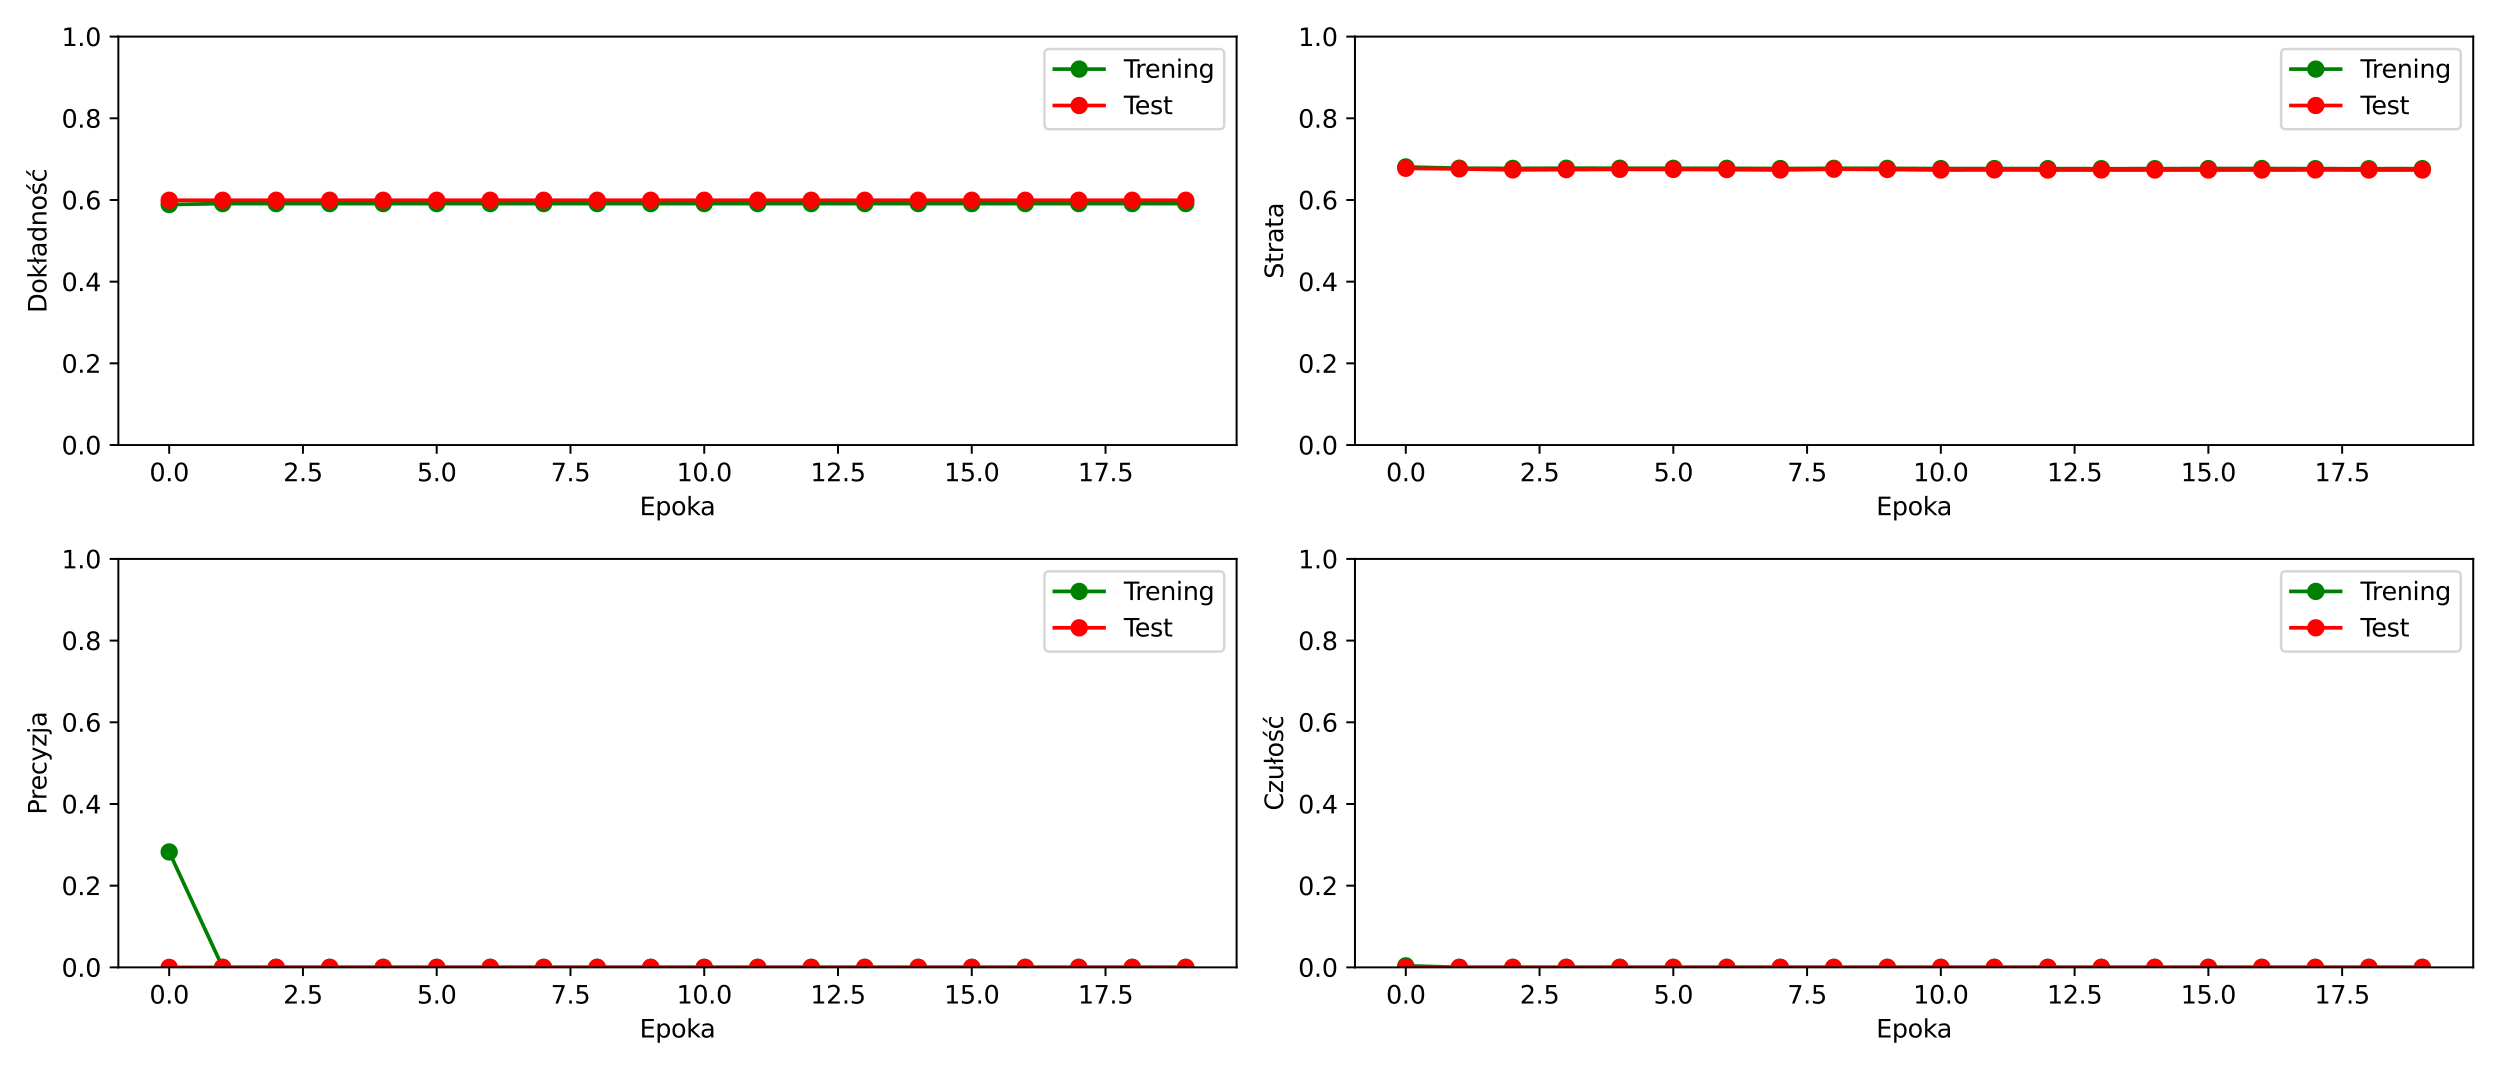 <?xml version="1.0" encoding="utf-8" standalone="no"?>
<!DOCTYPE svg PUBLIC "-//W3C//DTD SVG 1.1//EN"
  "http://www.w3.org/Graphics/SVG/1.1/DTD/svg11.dtd">
<svg xmlns:xlink="http://www.w3.org/1999/xlink" width="1008pt" height="432pt" viewBox="0 0 1008 432" xmlns="http://www.w3.org/2000/svg" version="1.1">
 <defs>
  <style type="text/css">*{stroke-linejoin: round; stroke-linecap: butt}</style>
 </defs>
 <g id="figure_1">
  <g id="patch_1">
   <path d="M 0 432 
L 1008 432 
L 1008 0 
L 0 0 
z
" style="fill: #ffffff"/>
  </g>
  <g id="axes_1">
   <g id="patch_2">
    <path d="M 47.72 179.44 
L 498.6 179.44 
L 498.6 14.76 
L 47.72 14.76 
z
" style="fill: #ffffff"/>
   </g>
   <g id="matplotlib.axis_1">
    <g id="xtick_1">
     <g id="line2d_1">
      <defs>
       <path id="m4aa1d4b7e5" d="M 0 0 
L 0 3.5 
" style="stroke: #000000; stroke-width: 0.8"/>
      </defs>
      <g>
       <use xlink:href="#m4aa1d4b7e5" x="68.215" y="179.44" style="stroke: #000000; stroke-width: 0.8"/>
      </g>
     </g>
     <g id="text_1">
      <!-- 0.0 -->
      <g transform="translate(60.263 194.038) scale(0.1 -0.1)">
       <defs>
        <path id="DejaVuSans-30" d="M 2034 4250 
Q 1547 4250 1301 3770 
Q 1056 3291 1056 2328 
Q 1056 1369 1301 889 
Q 1547 409 2034 409 
Q 2525 409 2770 889 
Q 3016 1369 3016 2328 
Q 3016 3291 2770 3770 
Q 2525 4250 2034 4250 
z
M 2034 4750 
Q 2819 4750 3233 4129 
Q 3647 3509 3647 2328 
Q 3647 1150 3233 529 
Q 2819 -91 2034 -91 
Q 1250 -91 836 529 
Q 422 1150 422 2328 
Q 422 3509 836 4129 
Q 1250 4750 2034 4750 
z
" transform="scale(0.016)"/>
        <path id="DejaVuSans-2e" d="M 684 794 
L 1344 794 
L 1344 0 
L 684 0 
L 684 794 
z
" transform="scale(0.016)"/>
       </defs>
       <use xlink:href="#DejaVuSans-30"/>
       <use xlink:href="#DejaVuSans-2e" x="63.623"/>
       <use xlink:href="#DejaVuSans-30" x="95.41"/>
      </g>
     </g>
    </g>
    <g id="xtick_2">
     <g id="line2d_2">
      <g>
       <use xlink:href="#m4aa1d4b7e5" x="122.148" y="179.44" style="stroke: #000000; stroke-width: 0.8"/>
      </g>
     </g>
     <g id="text_2">
      <!-- 2.5 -->
      <g transform="translate(114.196 194.038) scale(0.1 -0.1)">
       <defs>
        <path id="DejaVuSans-32" d="M 1228 531 
L 3431 531 
L 3431 0 
L 469 0 
L 469 531 
Q 828 903 1448 1529 
Q 2069 2156 2228 2338 
Q 2531 2678 2651 2914 
Q 2772 3150 2772 3378 
Q 2772 3750 2511 3984 
Q 2250 4219 1831 4219 
Q 1534 4219 1204 4116 
Q 875 4013 500 3803 
L 500 4441 
Q 881 4594 1212 4672 
Q 1544 4750 1819 4750 
Q 2544 4750 2975 4387 
Q 3406 4025 3406 3419 
Q 3406 3131 3298 2873 
Q 3191 2616 2906 2266 
Q 2828 2175 2409 1742 
Q 1991 1309 1228 531 
z
" transform="scale(0.016)"/>
        <path id="DejaVuSans-35" d="M 691 4666 
L 3169 4666 
L 3169 4134 
L 1269 4134 
L 1269 2991 
Q 1406 3038 1543 3061 
Q 1681 3084 1819 3084 
Q 2600 3084 3056 2656 
Q 3513 2228 3513 1497 
Q 3513 744 3044 326 
Q 2575 -91 1722 -91 
Q 1428 -91 1123 -41 
Q 819 9 494 109 
L 494 744 
Q 775 591 1075 516 
Q 1375 441 1709 441 
Q 2250 441 2565 725 
Q 2881 1009 2881 1497 
Q 2881 1984 2565 2268 
Q 2250 2553 1709 2553 
Q 1456 2553 1204 2497 
Q 953 2441 691 2322 
L 691 4666 
z
" transform="scale(0.016)"/>
       </defs>
       <use xlink:href="#DejaVuSans-32"/>
       <use xlink:href="#DejaVuSans-2e" x="63.623"/>
       <use xlink:href="#DejaVuSans-35" x="95.41"/>
      </g>
     </g>
    </g>
    <g id="xtick_3">
     <g id="line2d_3">
      <g>
       <use xlink:href="#m4aa1d4b7e5" x="176.081" y="179.44" style="stroke: #000000; stroke-width: 0.8"/>
      </g>
     </g>
     <g id="text_3">
      <!-- 5.0 -->
      <g transform="translate(168.129 194.038) scale(0.1 -0.1)">
       <use xlink:href="#DejaVuSans-35"/>
       <use xlink:href="#DejaVuSans-2e" x="63.623"/>
       <use xlink:href="#DejaVuSans-30" x="95.41"/>
      </g>
     </g>
    </g>
    <g id="xtick_4">
     <g id="line2d_4">
      <g>
       <use xlink:href="#m4aa1d4b7e5" x="230.014" y="179.44" style="stroke: #000000; stroke-width: 0.8"/>
      </g>
     </g>
     <g id="text_4">
      <!-- 7.5 -->
      <g transform="translate(222.062 194.038) scale(0.1 -0.1)">
       <defs>
        <path id="DejaVuSans-37" d="M 525 4666 
L 3525 4666 
L 3525 4397 
L 1831 0 
L 1172 0 
L 2766 4134 
L 525 4134 
L 525 4666 
z
" transform="scale(0.016)"/>
       </defs>
       <use xlink:href="#DejaVuSans-37"/>
       <use xlink:href="#DejaVuSans-2e" x="63.623"/>
       <use xlink:href="#DejaVuSans-35" x="95.41"/>
      </g>
     </g>
    </g>
    <g id="xtick_5">
     <g id="line2d_5">
      <g>
       <use xlink:href="#m4aa1d4b7e5" x="283.947" y="179.44" style="stroke: #000000; stroke-width: 0.8"/>
      </g>
     </g>
     <g id="text_5">
      <!-- 10.0 -->
      <g transform="translate(272.814 194.038) scale(0.1 -0.1)">
       <defs>
        <path id="DejaVuSans-31" d="M 794 531 
L 1825 531 
L 1825 4091 
L 703 3866 
L 703 4441 
L 1819 4666 
L 2450 4666 
L 2450 531 
L 3481 531 
L 3481 0 
L 794 0 
L 794 531 
z
" transform="scale(0.016)"/>
       </defs>
       <use xlink:href="#DejaVuSans-31"/>
       <use xlink:href="#DejaVuSans-30" x="63.623"/>
       <use xlink:href="#DejaVuSans-2e" x="127.246"/>
       <use xlink:href="#DejaVuSans-30" x="159.033"/>
      </g>
     </g>
    </g>
    <g id="xtick_6">
     <g id="line2d_6">
      <g>
       <use xlink:href="#m4aa1d4b7e5" x="337.88" y="179.44" style="stroke: #000000; stroke-width: 0.8"/>
      </g>
     </g>
     <g id="text_6">
      <!-- 12.5 -->
      <g transform="translate(326.747 194.038) scale(0.1 -0.1)">
       <use xlink:href="#DejaVuSans-31"/>
       <use xlink:href="#DejaVuSans-32" x="63.623"/>
       <use xlink:href="#DejaVuSans-2e" x="127.246"/>
       <use xlink:href="#DejaVuSans-35" x="159.033"/>
      </g>
     </g>
    </g>
    <g id="xtick_7">
     <g id="line2d_7">
      <g>
       <use xlink:href="#m4aa1d4b7e5" x="391.813" y="179.44" style="stroke: #000000; stroke-width: 0.8"/>
      </g>
     </g>
     <g id="text_7">
      <!-- 15.0 -->
      <g transform="translate(380.68 194.038) scale(0.1 -0.1)">
       <use xlink:href="#DejaVuSans-31"/>
       <use xlink:href="#DejaVuSans-35" x="63.623"/>
       <use xlink:href="#DejaVuSans-2e" x="127.246"/>
       <use xlink:href="#DejaVuSans-30" x="159.033"/>
      </g>
     </g>
    </g>
    <g id="xtick_8">
     <g id="line2d_8">
      <g>
       <use xlink:href="#m4aa1d4b7e5" x="445.746" y="179.44" style="stroke: #000000; stroke-width: 0.8"/>
      </g>
     </g>
     <g id="text_8">
      <!-- 17.5 -->
      <g transform="translate(434.613 194.038) scale(0.1 -0.1)">
       <use xlink:href="#DejaVuSans-31"/>
       <use xlink:href="#DejaVuSans-37" x="63.623"/>
       <use xlink:href="#DejaVuSans-2e" x="127.246"/>
       <use xlink:href="#DejaVuSans-35" x="159.033"/>
      </g>
     </g>
    </g>
    <g id="text_9">
     <!-- Epoka -->
     <g transform="translate(257.895 207.717) scale(0.1 -0.1)">
      <defs>
       <path id="DejaVuSans-45" d="M 628 4666 
L 3578 4666 
L 3578 4134 
L 1259 4134 
L 1259 2753 
L 3481 2753 
L 3481 2222 
L 1259 2222 
L 1259 531 
L 3634 531 
L 3634 0 
L 628 0 
L 628 4666 
z
" transform="scale(0.016)"/>
       <path id="DejaVuSans-70" d="M 1159 525 
L 1159 -1331 
L 581 -1331 
L 581 3500 
L 1159 3500 
L 1159 2969 
Q 1341 3281 1617 3432 
Q 1894 3584 2278 3584 
Q 2916 3584 3314 3078 
Q 3713 2572 3713 1747 
Q 3713 922 3314 415 
Q 2916 -91 2278 -91 
Q 1894 -91 1617 61 
Q 1341 213 1159 525 
z
M 3116 1747 
Q 3116 2381 2855 2742 
Q 2594 3103 2138 3103 
Q 1681 3103 1420 2742 
Q 1159 2381 1159 1747 
Q 1159 1113 1420 752 
Q 1681 391 2138 391 
Q 2594 391 2855 752 
Q 3116 1113 3116 1747 
z
" transform="scale(0.016)"/>
       <path id="DejaVuSans-6f" d="M 1959 3097 
Q 1497 3097 1228 2736 
Q 959 2375 959 1747 
Q 959 1119 1226 758 
Q 1494 397 1959 397 
Q 2419 397 2687 759 
Q 2956 1122 2956 1747 
Q 2956 2369 2687 2733 
Q 2419 3097 1959 3097 
z
M 1959 3584 
Q 2709 3584 3137 3096 
Q 3566 2609 3566 1747 
Q 3566 888 3137 398 
Q 2709 -91 1959 -91 
Q 1206 -91 779 398 
Q 353 888 353 1747 
Q 353 2609 779 3096 
Q 1206 3584 1959 3584 
z
" transform="scale(0.016)"/>
       <path id="DejaVuSans-6b" d="M 581 4863 
L 1159 4863 
L 1159 1991 
L 2875 3500 
L 3609 3500 
L 1753 1863 
L 3688 0 
L 2938 0 
L 1159 1709 
L 1159 0 
L 581 0 
L 581 4863 
z
" transform="scale(0.016)"/>
       <path id="DejaVuSans-61" d="M 2194 1759 
Q 1497 1759 1228 1600 
Q 959 1441 959 1056 
Q 959 750 1161 570 
Q 1363 391 1709 391 
Q 2188 391 2477 730 
Q 2766 1069 2766 1631 
L 2766 1759 
L 2194 1759 
z
M 3341 1997 
L 3341 0 
L 2766 0 
L 2766 531 
Q 2569 213 2275 61 
Q 1981 -91 1556 -91 
Q 1019 -91 701 211 
Q 384 513 384 1019 
Q 384 1609 779 1909 
Q 1175 2209 1959 2209 
L 2766 2209 
L 2766 2266 
Q 2766 2663 2505 2880 
Q 2244 3097 1772 3097 
Q 1472 3097 1187 3025 
Q 903 2953 641 2809 
L 641 3341 
Q 956 3463 1253 3523 
Q 1550 3584 1831 3584 
Q 2591 3584 2966 3190 
Q 3341 2797 3341 1997 
z
" transform="scale(0.016)"/>
      </defs>
      <use xlink:href="#DejaVuSans-45"/>
      <use xlink:href="#DejaVuSans-70" x="63.184"/>
      <use xlink:href="#DejaVuSans-6f" x="126.66"/>
      <use xlink:href="#DejaVuSans-6b" x="187.842"/>
      <use xlink:href="#DejaVuSans-61" x="244.002"/>
     </g>
    </g>
   </g>
   <g id="matplotlib.axis_2">
    <g id="ytick_1">
     <g id="line2d_9">
      <defs>
       <path id="m552f9a81a4" d="M 0 0 
L -3.5 0 
" style="stroke: #000000; stroke-width: 0.8"/>
      </defs>
      <g>
       <use xlink:href="#m552f9a81a4" x="47.72" y="179.44" style="stroke: #000000; stroke-width: 0.8"/>
      </g>
     </g>
     <g id="text_10">
      <!-- 0.0 -->
      <g transform="translate(24.817 183.239) scale(0.1 -0.1)">
       <use xlink:href="#DejaVuSans-30"/>
       <use xlink:href="#DejaVuSans-2e" x="63.623"/>
       <use xlink:href="#DejaVuSans-30" x="95.41"/>
      </g>
     </g>
    </g>
    <g id="ytick_2">
     <g id="line2d_10">
      <g>
       <use xlink:href="#m552f9a81a4" x="47.72" y="146.504" style="stroke: #000000; stroke-width: 0.8"/>
      </g>
     </g>
     <g id="text_11">
      <!-- 0.2 -->
      <g transform="translate(24.817 150.303) scale(0.1 -0.1)">
       <use xlink:href="#DejaVuSans-30"/>
       <use xlink:href="#DejaVuSans-2e" x="63.623"/>
       <use xlink:href="#DejaVuSans-32" x="95.41"/>
      </g>
     </g>
    </g>
    <g id="ytick_3">
     <g id="line2d_11">
      <g>
       <use xlink:href="#m552f9a81a4" x="47.72" y="113.568" style="stroke: #000000; stroke-width: 0.8"/>
      </g>
     </g>
     <g id="text_12">
      <!-- 0.4 -->
      <g transform="translate(24.817 117.367) scale(0.1 -0.1)">
       <defs>
        <path id="DejaVuSans-34" d="M 2419 4116 
L 825 1625 
L 2419 1625 
L 2419 4116 
z
M 2253 4666 
L 3047 4666 
L 3047 1625 
L 3713 1625 
L 3713 1100 
L 3047 1100 
L 3047 0 
L 2419 0 
L 2419 1100 
L 313 1100 
L 313 1709 
L 2253 4666 
z
" transform="scale(0.016)"/>
       </defs>
       <use xlink:href="#DejaVuSans-30"/>
       <use xlink:href="#DejaVuSans-2e" x="63.623"/>
       <use xlink:href="#DejaVuSans-34" x="95.41"/>
      </g>
     </g>
    </g>
    <g id="ytick_4">
     <g id="line2d_12">
      <g>
       <use xlink:href="#m552f9a81a4" x="47.72" y="80.632" style="stroke: #000000; stroke-width: 0.8"/>
      </g>
     </g>
     <g id="text_13">
      <!-- 0.6 -->
      <g transform="translate(24.817 84.431) scale(0.1 -0.1)">
       <defs>
        <path id="DejaVuSans-36" d="M 2113 2584 
Q 1688 2584 1439 2293 
Q 1191 2003 1191 1497 
Q 1191 994 1439 701 
Q 1688 409 2113 409 
Q 2538 409 2786 701 
Q 3034 994 3034 1497 
Q 3034 2003 2786 2293 
Q 2538 2584 2113 2584 
z
M 3366 4563 
L 3366 3988 
Q 3128 4100 2886 4159 
Q 2644 4219 2406 4219 
Q 1781 4219 1451 3797 
Q 1122 3375 1075 2522 
Q 1259 2794 1537 2939 
Q 1816 3084 2150 3084 
Q 2853 3084 3261 2657 
Q 3669 2231 3669 1497 
Q 3669 778 3244 343 
Q 2819 -91 2113 -91 
Q 1303 -91 875 529 
Q 447 1150 447 2328 
Q 447 3434 972 4092 
Q 1497 4750 2381 4750 
Q 2619 4750 2861 4703 
Q 3103 4656 3366 4563 
z
" transform="scale(0.016)"/>
       </defs>
       <use xlink:href="#DejaVuSans-30"/>
       <use xlink:href="#DejaVuSans-2e" x="63.623"/>
       <use xlink:href="#DejaVuSans-36" x="95.41"/>
      </g>
     </g>
    </g>
    <g id="ytick_5">
     <g id="line2d_13">
      <g>
       <use xlink:href="#m552f9a81a4" x="47.72" y="47.696" style="stroke: #000000; stroke-width: 0.8"/>
      </g>
     </g>
     <g id="text_14">
      <!-- 0.8 -->
      <g transform="translate(24.817 51.495) scale(0.1 -0.1)">
       <defs>
        <path id="DejaVuSans-38" d="M 2034 2216 
Q 1584 2216 1326 1975 
Q 1069 1734 1069 1313 
Q 1069 891 1326 650 
Q 1584 409 2034 409 
Q 2484 409 2743 651 
Q 3003 894 3003 1313 
Q 3003 1734 2745 1975 
Q 2488 2216 2034 2216 
z
M 1403 2484 
Q 997 2584 770 2862 
Q 544 3141 544 3541 
Q 544 4100 942 4425 
Q 1341 4750 2034 4750 
Q 2731 4750 3128 4425 
Q 3525 4100 3525 3541 
Q 3525 3141 3298 2862 
Q 3072 2584 2669 2484 
Q 3125 2378 3379 2068 
Q 3634 1759 3634 1313 
Q 3634 634 3220 271 
Q 2806 -91 2034 -91 
Q 1263 -91 848 271 
Q 434 634 434 1313 
Q 434 1759 690 2068 
Q 947 2378 1403 2484 
z
M 1172 3481 
Q 1172 3119 1398 2916 
Q 1625 2713 2034 2713 
Q 2441 2713 2670 2916 
Q 2900 3119 2900 3481 
Q 2900 3844 2670 4047 
Q 2441 4250 2034 4250 
Q 1625 4250 1398 4047 
Q 1172 3844 1172 3481 
z
" transform="scale(0.016)"/>
       </defs>
       <use xlink:href="#DejaVuSans-30"/>
       <use xlink:href="#DejaVuSans-2e" x="63.623"/>
       <use xlink:href="#DejaVuSans-38" x="95.41"/>
      </g>
     </g>
    </g>
    <g id="ytick_6">
     <g id="line2d_14">
      <g>
       <use xlink:href="#m552f9a81a4" x="47.72" y="14.76" style="stroke: #000000; stroke-width: 0.8"/>
      </g>
     </g>
     <g id="text_15">
      <!-- 1.0 -->
      <g transform="translate(24.817 18.559) scale(0.1 -0.1)">
       <use xlink:href="#DejaVuSans-31"/>
       <use xlink:href="#DejaVuSans-2e" x="63.623"/>
       <use xlink:href="#DejaVuSans-30" x="95.41"/>
      </g>
     </g>
    </g>
    <g id="text_16">
     <!-- Dokładność -->
     <g transform="translate(18.737 126.146) rotate(-90) scale(0.1 -0.1)">
      <defs>
       <path id="DejaVuSans-44" d="M 1259 4147 
L 1259 519 
L 2022 519 
Q 2988 519 3436 956 
Q 3884 1394 3884 2338 
Q 3884 3275 3436 3711 
Q 2988 4147 2022 4147 
L 1259 4147 
z
M 628 4666 
L 1925 4666 
Q 3281 4666 3915 4102 
Q 4550 3538 4550 2338 
Q 4550 1131 3912 565 
Q 3275 0 1925 0 
L 628 0 
L 628 4666 
z
" transform="scale(0.016)"/>
       <path id="DejaVuSans-142" d="M 622 4863 
L 1197 4863 
L 1197 2981 
L 1588 3263 
L 1825 2931 
L 1197 2491 
L 1197 0 
L 622 0 
L 622 2081 
L 238 1806 
L 6 2138 
L 622 2578 
L 622 4863 
z
" transform="scale(0.016)"/>
       <path id="DejaVuSans-64" d="M 2906 2969 
L 2906 4863 
L 3481 4863 
L 3481 0 
L 2906 0 
L 2906 525 
Q 2725 213 2448 61 
Q 2172 -91 1784 -91 
Q 1150 -91 751 415 
Q 353 922 353 1747 
Q 353 2572 751 3078 
Q 1150 3584 1784 3584 
Q 2172 3584 2448 3432 
Q 2725 3281 2906 2969 
z
M 947 1747 
Q 947 1113 1208 752 
Q 1469 391 1925 391 
Q 2381 391 2643 752 
Q 2906 1113 2906 1747 
Q 2906 2381 2643 2742 
Q 2381 3103 1925 3103 
Q 1469 3103 1208 2742 
Q 947 2381 947 1747 
z
" transform="scale(0.016)"/>
       <path id="DejaVuSans-6e" d="M 3513 2113 
L 3513 0 
L 2938 0 
L 2938 2094 
Q 2938 2591 2744 2837 
Q 2550 3084 2163 3084 
Q 1697 3084 1428 2787 
Q 1159 2491 1159 1978 
L 1159 0 
L 581 0 
L 581 3500 
L 1159 3500 
L 1159 2956 
Q 1366 3272 1645 3428 
Q 1925 3584 2291 3584 
Q 2894 3584 3203 3211 
Q 3513 2838 3513 2113 
z
" transform="scale(0.016)"/>
       <path id="DejaVuSans-15b" d="M 2242 5119 
L 2864 5119 
L 1846 3944 
L 1367 3944 
L 2242 5119 
z
M 2834 3397 
L 2834 2853 
Q 2591 2978 2328 3040 
Q 2066 3103 1784 3103 
Q 1356 3103 1142 2972 
Q 928 2841 928 2578 
Q 928 2378 1081 2264 
Q 1234 2150 1697 2047 
L 1894 2003 
Q 2506 1872 2764 1633 
Q 3022 1394 3022 966 
Q 3022 478 2636 193 
Q 2250 -91 1575 -91 
Q 1294 -91 989 -36 
Q 684 19 347 128 
L 347 722 
Q 666 556 975 473 
Q 1284 391 1588 391 
Q 1994 391 2212 530 
Q 2431 669 2431 922 
Q 2431 1156 2273 1281 
Q 2116 1406 1581 1522 
L 1381 1569 
Q 847 1681 609 1914 
Q 372 2147 372 2553 
Q 372 3047 722 3315 
Q 1072 3584 1716 3584 
Q 2034 3584 2315 3537 
Q 2597 3491 2834 3397 
z
" transform="scale(0.016)"/>
       <path id="DejaVuSans-107" d="M 3122 3366 
L 3122 2828 
Q 2878 2963 2633 3030 
Q 2388 3097 2138 3097 
Q 1578 3097 1268 2742 
Q 959 2388 959 1747 
Q 959 1106 1268 751 
Q 1578 397 2138 397 
Q 2388 397 2633 464 
Q 2878 531 3122 666 
L 3122 134 
Q 2881 22 2623 -34 
Q 2366 -91 2075 -91 
Q 1284 -91 818 406 
Q 353 903 353 1747 
Q 353 2603 823 3093 
Q 1294 3584 2113 3584 
Q 2378 3584 2631 3529 
Q 2884 3475 3122 3366 
z
M 2466 5119 
L 3088 5119 
L 2070 3944 
L 1591 3944 
L 2466 5119 
z
" transform="scale(0.016)"/>
      </defs>
      <use xlink:href="#DejaVuSans-44"/>
      <use xlink:href="#DejaVuSans-6f" x="77.002"/>
      <use xlink:href="#DejaVuSans-6b" x="138.184"/>
      <use xlink:href="#DejaVuSans-142" x="196.094"/>
      <use xlink:href="#DejaVuSans-61" x="224.512"/>
      <use xlink:href="#DejaVuSans-64" x="285.791"/>
      <use xlink:href="#DejaVuSans-6e" x="349.268"/>
      <use xlink:href="#DejaVuSans-6f" x="412.646"/>
      <use xlink:href="#DejaVuSans-15b" x="473.828"/>
      <use xlink:href="#DejaVuSans-107" x="525.928"/>
     </g>
    </g>
   </g>
   <g id="line2d_15">
    <path d="M 68.215 82.475 
L 89.788 82.086 
L 111.361 82.086 
L 132.934 82.086 
L 154.507 82.086 
L 176.081 82.086 
L 197.654 82.086 
L 219.227 82.086 
L 240.8 82.086 
L 262.373 82.086 
L 283.947 82.086 
L 305.52 82.086 
L 327.093 82.086 
L 348.666 82.086 
L 370.239 82.086 
L 391.813 82.086 
L 413.386 82.086 
L 434.959 82.086 
L 456.532 82.086 
L 478.105 82.086 
" clip-path="url(#p8cdf6731f3)" style="fill: none; stroke: #008000; stroke-width: 1.5; stroke-linecap: square"/>
    <defs>
     <path id="m70413c4326" d="M 0 3 
C 0.796 3 1.559 2.684 2.121 2.121 
C 2.684 1.559 3 0.796 3 0 
C 3 -0.796 2.684 -1.559 2.121 -2.121 
C 1.559 -2.684 0.796 -3 0 -3 
C -0.796 -3 -1.559 -2.684 -2.121 -2.121 
C -2.684 -1.559 -3 -0.796 -3 0 
C -3 0.796 -2.684 1.559 -2.121 2.121 
C -1.559 2.684 -0.796 3 0 3 
z
" style="stroke: #008000"/>
    </defs>
    <g clip-path="url(#p8cdf6731f3)">
     <use xlink:href="#m70413c4326" x="68.215" y="82.475" style="fill: #008000; stroke: #008000"/>
     <use xlink:href="#m70413c4326" x="89.788" y="82.086" style="fill: #008000; stroke: #008000"/>
     <use xlink:href="#m70413c4326" x="111.361" y="82.086" style="fill: #008000; stroke: #008000"/>
     <use xlink:href="#m70413c4326" x="132.934" y="82.086" style="fill: #008000; stroke: #008000"/>
     <use xlink:href="#m70413c4326" x="154.507" y="82.086" style="fill: #008000; stroke: #008000"/>
     <use xlink:href="#m70413c4326" x="176.081" y="82.086" style="fill: #008000; stroke: #008000"/>
     <use xlink:href="#m70413c4326" x="197.654" y="82.086" style="fill: #008000; stroke: #008000"/>
     <use xlink:href="#m70413c4326" x="219.227" y="82.086" style="fill: #008000; stroke: #008000"/>
     <use xlink:href="#m70413c4326" x="240.8" y="82.086" style="fill: #008000; stroke: #008000"/>
     <use xlink:href="#m70413c4326" x="262.373" y="82.086" style="fill: #008000; stroke: #008000"/>
     <use xlink:href="#m70413c4326" x="283.947" y="82.086" style="fill: #008000; stroke: #008000"/>
     <use xlink:href="#m70413c4326" x="305.52" y="82.086" style="fill: #008000; stroke: #008000"/>
     <use xlink:href="#m70413c4326" x="327.093" y="82.086" style="fill: #008000; stroke: #008000"/>
     <use xlink:href="#m70413c4326" x="348.666" y="82.086" style="fill: #008000; stroke: #008000"/>
     <use xlink:href="#m70413c4326" x="370.239" y="82.086" style="fill: #008000; stroke: #008000"/>
     <use xlink:href="#m70413c4326" x="391.813" y="82.086" style="fill: #008000; stroke: #008000"/>
     <use xlink:href="#m70413c4326" x="413.386" y="82.086" style="fill: #008000; stroke: #008000"/>
     <use xlink:href="#m70413c4326" x="434.959" y="82.086" style="fill: #008000; stroke: #008000"/>
     <use xlink:href="#m70413c4326" x="456.532" y="82.086" style="fill: #008000; stroke: #008000"/>
     <use xlink:href="#m70413c4326" x="478.105" y="82.086" style="fill: #008000; stroke: #008000"/>
    </g>
   </g>
   <g id="line2d_16">
    <path d="M 68.215 80.743 
L 89.788 80.743 
L 111.361 80.743 
L 132.934 80.743 
L 154.507 80.743 
L 176.081 80.743 
L 197.654 80.743 
L 219.227 80.743 
L 240.8 80.743 
L 262.373 80.743 
L 283.947 80.743 
L 305.52 80.743 
L 327.093 80.743 
L 348.666 80.743 
L 370.239 80.743 
L 391.813 80.743 
L 413.386 80.743 
L 434.959 80.743 
L 456.532 80.743 
L 478.105 80.743 
" clip-path="url(#p8cdf6731f3)" style="fill: none; stroke: #ff0000; stroke-width: 1.5; stroke-linecap: square"/>
    <defs>
     <path id="mcbe76032b8" d="M 0 3 
C 0.796 3 1.559 2.684 2.121 2.121 
C 2.684 1.559 3 0.796 3 0 
C 3 -0.796 2.684 -1.559 2.121 -2.121 
C 1.559 -2.684 0.796 -3 0 -3 
C -0.796 -3 -1.559 -2.684 -2.121 -2.121 
C -2.684 -1.559 -3 -0.796 -3 0 
C -3 0.796 -2.684 1.559 -2.121 2.121 
C -1.559 2.684 -0.796 3 0 3 
z
" style="stroke: #ff0000"/>
    </defs>
    <g clip-path="url(#p8cdf6731f3)">
     <use xlink:href="#mcbe76032b8" x="68.215" y="80.743" style="fill: #ff0000; stroke: #ff0000"/>
     <use xlink:href="#mcbe76032b8" x="89.788" y="80.743" style="fill: #ff0000; stroke: #ff0000"/>
     <use xlink:href="#mcbe76032b8" x="111.361" y="80.743" style="fill: #ff0000; stroke: #ff0000"/>
     <use xlink:href="#mcbe76032b8" x="132.934" y="80.743" style="fill: #ff0000; stroke: #ff0000"/>
     <use xlink:href="#mcbe76032b8" x="154.507" y="80.743" style="fill: #ff0000; stroke: #ff0000"/>
     <use xlink:href="#mcbe76032b8" x="176.081" y="80.743" style="fill: #ff0000; stroke: #ff0000"/>
     <use xlink:href="#mcbe76032b8" x="197.654" y="80.743" style="fill: #ff0000; stroke: #ff0000"/>
     <use xlink:href="#mcbe76032b8" x="219.227" y="80.743" style="fill: #ff0000; stroke: #ff0000"/>
     <use xlink:href="#mcbe76032b8" x="240.8" y="80.743" style="fill: #ff0000; stroke: #ff0000"/>
     <use xlink:href="#mcbe76032b8" x="262.373" y="80.743" style="fill: #ff0000; stroke: #ff0000"/>
     <use xlink:href="#mcbe76032b8" x="283.947" y="80.743" style="fill: #ff0000; stroke: #ff0000"/>
     <use xlink:href="#mcbe76032b8" x="305.52" y="80.743" style="fill: #ff0000; stroke: #ff0000"/>
     <use xlink:href="#mcbe76032b8" x="327.093" y="80.743" style="fill: #ff0000; stroke: #ff0000"/>
     <use xlink:href="#mcbe76032b8" x="348.666" y="80.743" style="fill: #ff0000; stroke: #ff0000"/>
     <use xlink:href="#mcbe76032b8" x="370.239" y="80.743" style="fill: #ff0000; stroke: #ff0000"/>
     <use xlink:href="#mcbe76032b8" x="391.813" y="80.743" style="fill: #ff0000; stroke: #ff0000"/>
     <use xlink:href="#mcbe76032b8" x="413.386" y="80.743" style="fill: #ff0000; stroke: #ff0000"/>
     <use xlink:href="#mcbe76032b8" x="434.959" y="80.743" style="fill: #ff0000; stroke: #ff0000"/>
     <use xlink:href="#mcbe76032b8" x="456.532" y="80.743" style="fill: #ff0000; stroke: #ff0000"/>
     <use xlink:href="#mcbe76032b8" x="478.105" y="80.743" style="fill: #ff0000; stroke: #ff0000"/>
    </g>
   </g>
   <g id="patch_3">
    <path d="M 47.72 179.44 
L 47.72 14.76 
" style="fill: none; stroke: #000000; stroke-width: 0.8; stroke-linejoin: miter; stroke-linecap: square"/>
   </g>
   <g id="patch_4">
    <path d="M 498.6 179.44 
L 498.6 14.76 
" style="fill: none; stroke: #000000; stroke-width: 0.8; stroke-linejoin: miter; stroke-linecap: square"/>
   </g>
   <g id="patch_5">
    <path d="M 47.72 179.44 
L 498.6 179.44 
" style="fill: none; stroke: #000000; stroke-width: 0.8; stroke-linejoin: miter; stroke-linecap: square"/>
   </g>
   <g id="patch_6">
    <path d="M 47.72 14.76 
L 498.6 14.76 
" style="fill: none; stroke: #000000; stroke-width: 0.8; stroke-linejoin: miter; stroke-linecap: square"/>
   </g>
   <g id="legend_1">
    <g id="patch_7">
     <path d="M 423.127 52.116 
L 491.6 52.116 
Q 493.6 52.116 493.6 50.116 
L 493.6 21.76 
Q 493.6 19.76 491.6 19.76 
L 423.127 19.76 
Q 421.127 19.76 421.127 21.76 
L 421.127 50.116 
Q 421.127 52.116 423.127 52.116 
z
" style="fill: #ffffff; opacity: 0.8; stroke: #cccccc; stroke-linejoin: miter"/>
    </g>
    <g id="line2d_17">
     <path d="M 425.127 27.858 
L 435.127 27.858 
L 445.127 27.858 
" style="fill: none; stroke: #008000; stroke-width: 1.5; stroke-linecap: square"/>
     <g>
      <use xlink:href="#m70413c4326" x="435.127" y="27.858" style="fill: #008000; stroke: #008000"/>
     </g>
    </g>
    <g id="text_17">
     <!-- Trening -->
     <g transform="translate(453.127 31.358) scale(0.1 -0.1)">
      <defs>
       <path id="DejaVuSans-54" d="M -19 4666 
L 3928 4666 
L 3928 4134 
L 2272 4134 
L 2272 0 
L 1638 0 
L 1638 4134 
L -19 4134 
L -19 4666 
z
" transform="scale(0.016)"/>
       <path id="DejaVuSans-72" d="M 2631 2963 
Q 2534 3019 2420 3045 
Q 2306 3072 2169 3072 
Q 1681 3072 1420 2755 
Q 1159 2438 1159 1844 
L 1159 0 
L 581 0 
L 581 3500 
L 1159 3500 
L 1159 2956 
Q 1341 3275 1631 3429 
Q 1922 3584 2338 3584 
Q 2397 3584 2469 3576 
Q 2541 3569 2628 3553 
L 2631 2963 
z
" transform="scale(0.016)"/>
       <path id="DejaVuSans-65" d="M 3597 1894 
L 3597 1613 
L 953 1613 
Q 991 1019 1311 708 
Q 1631 397 2203 397 
Q 2534 397 2845 478 
Q 3156 559 3463 722 
L 3463 178 
Q 3153 47 2828 -22 
Q 2503 -91 2169 -91 
Q 1331 -91 842 396 
Q 353 884 353 1716 
Q 353 2575 817 3079 
Q 1281 3584 2069 3584 
Q 2775 3584 3186 3129 
Q 3597 2675 3597 1894 
z
M 3022 2063 
Q 3016 2534 2758 2815 
Q 2500 3097 2075 3097 
Q 1594 3097 1305 2825 
Q 1016 2553 972 2059 
L 3022 2063 
z
" transform="scale(0.016)"/>
       <path id="DejaVuSans-69" d="M 603 3500 
L 1178 3500 
L 1178 0 
L 603 0 
L 603 3500 
z
M 603 4863 
L 1178 4863 
L 1178 4134 
L 603 4134 
L 603 4863 
z
" transform="scale(0.016)"/>
       <path id="DejaVuSans-67" d="M 2906 1791 
Q 2906 2416 2648 2759 
Q 2391 3103 1925 3103 
Q 1463 3103 1205 2759 
Q 947 2416 947 1791 
Q 947 1169 1205 825 
Q 1463 481 1925 481 
Q 2391 481 2648 825 
Q 2906 1169 2906 1791 
z
M 3481 434 
Q 3481 -459 3084 -895 
Q 2688 -1331 1869 -1331 
Q 1566 -1331 1297 -1286 
Q 1028 -1241 775 -1147 
L 775 -588 
Q 1028 -725 1275 -790 
Q 1522 -856 1778 -856 
Q 2344 -856 2625 -561 
Q 2906 -266 2906 331 
L 2906 616 
Q 2728 306 2450 153 
Q 2172 0 1784 0 
Q 1141 0 747 490 
Q 353 981 353 1791 
Q 353 2603 747 3093 
Q 1141 3584 1784 3584 
Q 2172 3584 2450 3431 
Q 2728 3278 2906 2969 
L 2906 3500 
L 3481 3500 
L 3481 434 
z
" transform="scale(0.016)"/>
      </defs>
      <use xlink:href="#DejaVuSans-54"/>
      <use xlink:href="#DejaVuSans-72" x="46.334"/>
      <use xlink:href="#DejaVuSans-65" x="85.197"/>
      <use xlink:href="#DejaVuSans-6e" x="146.721"/>
      <use xlink:href="#DejaVuSans-69" x="210.1"/>
      <use xlink:href="#DejaVuSans-6e" x="237.883"/>
      <use xlink:href="#DejaVuSans-67" x="301.262"/>
     </g>
    </g>
    <g id="line2d_18">
     <path d="M 425.127 42.537 
L 435.127 42.537 
L 445.127 42.537 
" style="fill: none; stroke: #ff0000; stroke-width: 1.5; stroke-linecap: square"/>
     <g>
      <use xlink:href="#mcbe76032b8" x="435.127" y="42.537" style="fill: #ff0000; stroke: #ff0000"/>
     </g>
    </g>
    <g id="text_18">
     <!-- Test -->
     <g transform="translate(453.127 46.037) scale(0.1 -0.1)">
      <defs>
       <path id="DejaVuSans-73" d="M 2834 3397 
L 2834 2853 
Q 2591 2978 2328 3040 
Q 2066 3103 1784 3103 
Q 1356 3103 1142 2972 
Q 928 2841 928 2578 
Q 928 2378 1081 2264 
Q 1234 2150 1697 2047 
L 1894 2003 
Q 2506 1872 2764 1633 
Q 3022 1394 3022 966 
Q 3022 478 2636 193 
Q 2250 -91 1575 -91 
Q 1294 -91 989 -36 
Q 684 19 347 128 
L 347 722 
Q 666 556 975 473 
Q 1284 391 1588 391 
Q 1994 391 2212 530 
Q 2431 669 2431 922 
Q 2431 1156 2273 1281 
Q 2116 1406 1581 1522 
L 1381 1569 
Q 847 1681 609 1914 
Q 372 2147 372 2553 
Q 372 3047 722 3315 
Q 1072 3584 1716 3584 
Q 2034 3584 2315 3537 
Q 2597 3491 2834 3397 
z
" transform="scale(0.016)"/>
       <path id="DejaVuSans-74" d="M 1172 4494 
L 1172 3500 
L 2356 3500 
L 2356 3053 
L 1172 3053 
L 1172 1153 
Q 1172 725 1289 603 
Q 1406 481 1766 481 
L 2356 481 
L 2356 0 
L 1766 0 
Q 1100 0 847 248 
Q 594 497 594 1153 
L 594 3053 
L 172 3053 
L 172 3500 
L 594 3500 
L 594 4494 
L 1172 4494 
z
" transform="scale(0.016)"/>
      </defs>
      <use xlink:href="#DejaVuSans-54"/>
      <use xlink:href="#DejaVuSans-65" x="44.084"/>
      <use xlink:href="#DejaVuSans-73" x="105.607"/>
      <use xlink:href="#DejaVuSans-74" x="157.707"/>
     </g>
    </g>
   </g>
  </g>
  <g id="axes_2">
   <g id="patch_8">
    <path d="M 546.32 179.44 
L 997.2 179.44 
L 997.2 14.76 
L 546.32 14.76 
z
" style="fill: #ffffff"/>
   </g>
   <g id="matplotlib.axis_3">
    <g id="xtick_9">
     <g id="line2d_19">
      <g>
       <use xlink:href="#m4aa1d4b7e5" x="566.815" y="179.44" style="stroke: #000000; stroke-width: 0.8"/>
      </g>
     </g>
     <g id="text_19">
      <!-- 0.0 -->
      <g transform="translate(558.863 194.038) scale(0.1 -0.1)">
       <use xlink:href="#DejaVuSans-30"/>
       <use xlink:href="#DejaVuSans-2e" x="63.623"/>
       <use xlink:href="#DejaVuSans-30" x="95.41"/>
      </g>
     </g>
    </g>
    <g id="xtick_10">
     <g id="line2d_20">
      <g>
       <use xlink:href="#m4aa1d4b7e5" x="620.748" y="179.44" style="stroke: #000000; stroke-width: 0.8"/>
      </g>
     </g>
     <g id="text_20">
      <!-- 2.5 -->
      <g transform="translate(612.796 194.038) scale(0.1 -0.1)">
       <use xlink:href="#DejaVuSans-32"/>
       <use xlink:href="#DejaVuSans-2e" x="63.623"/>
       <use xlink:href="#DejaVuSans-35" x="95.41"/>
      </g>
     </g>
    </g>
    <g id="xtick_11">
     <g id="line2d_21">
      <g>
       <use xlink:href="#m4aa1d4b7e5" x="674.681" y="179.44" style="stroke: #000000; stroke-width: 0.8"/>
      </g>
     </g>
     <g id="text_21">
      <!-- 5.0 -->
      <g transform="translate(666.729 194.038) scale(0.1 -0.1)">
       <use xlink:href="#DejaVuSans-35"/>
       <use xlink:href="#DejaVuSans-2e" x="63.623"/>
       <use xlink:href="#DejaVuSans-30" x="95.41"/>
      </g>
     </g>
    </g>
    <g id="xtick_12">
     <g id="line2d_22">
      <g>
       <use xlink:href="#m4aa1d4b7e5" x="728.614" y="179.44" style="stroke: #000000; stroke-width: 0.8"/>
      </g>
     </g>
     <g id="text_22">
      <!-- 7.5 -->
      <g transform="translate(720.662 194.038) scale(0.1 -0.1)">
       <use xlink:href="#DejaVuSans-37"/>
       <use xlink:href="#DejaVuSans-2e" x="63.623"/>
       <use xlink:href="#DejaVuSans-35" x="95.41"/>
      </g>
     </g>
    </g>
    <g id="xtick_13">
     <g id="line2d_23">
      <g>
       <use xlink:href="#m4aa1d4b7e5" x="782.547" y="179.44" style="stroke: #000000; stroke-width: 0.8"/>
      </g>
     </g>
     <g id="text_23">
      <!-- 10.0 -->
      <g transform="translate(771.414 194.038) scale(0.1 -0.1)">
       <use xlink:href="#DejaVuSans-31"/>
       <use xlink:href="#DejaVuSans-30" x="63.623"/>
       <use xlink:href="#DejaVuSans-2e" x="127.246"/>
       <use xlink:href="#DejaVuSans-30" x="159.033"/>
      </g>
     </g>
    </g>
    <g id="xtick_14">
     <g id="line2d_24">
      <g>
       <use xlink:href="#m4aa1d4b7e5" x="836.48" y="179.44" style="stroke: #000000; stroke-width: 0.8"/>
      </g>
     </g>
     <g id="text_24">
      <!-- 12.5 -->
      <g transform="translate(825.347 194.038) scale(0.1 -0.1)">
       <use xlink:href="#DejaVuSans-31"/>
       <use xlink:href="#DejaVuSans-32" x="63.623"/>
       <use xlink:href="#DejaVuSans-2e" x="127.246"/>
       <use xlink:href="#DejaVuSans-35" x="159.033"/>
      </g>
     </g>
    </g>
    <g id="xtick_15">
     <g id="line2d_25">
      <g>
       <use xlink:href="#m4aa1d4b7e5" x="890.413" y="179.44" style="stroke: #000000; stroke-width: 0.8"/>
      </g>
     </g>
     <g id="text_25">
      <!-- 15.0 -->
      <g transform="translate(879.28 194.038) scale(0.1 -0.1)">
       <use xlink:href="#DejaVuSans-31"/>
       <use xlink:href="#DejaVuSans-35" x="63.623"/>
       <use xlink:href="#DejaVuSans-2e" x="127.246"/>
       <use xlink:href="#DejaVuSans-30" x="159.033"/>
      </g>
     </g>
    </g>
    <g id="xtick_16">
     <g id="line2d_26">
      <g>
       <use xlink:href="#m4aa1d4b7e5" x="944.346" y="179.44" style="stroke: #000000; stroke-width: 0.8"/>
      </g>
     </g>
     <g id="text_26">
      <!-- 17.5 -->
      <g transform="translate(933.213 194.038) scale(0.1 -0.1)">
       <use xlink:href="#DejaVuSans-31"/>
       <use xlink:href="#DejaVuSans-37" x="63.623"/>
       <use xlink:href="#DejaVuSans-2e" x="127.246"/>
       <use xlink:href="#DejaVuSans-35" x="159.033"/>
      </g>
     </g>
    </g>
    <g id="text_27">
     <!-- Epoka -->
     <g transform="translate(756.495 207.717) scale(0.1 -0.1)">
      <use xlink:href="#DejaVuSans-45"/>
      <use xlink:href="#DejaVuSans-70" x="63.184"/>
      <use xlink:href="#DejaVuSans-6f" x="126.66"/>
      <use xlink:href="#DejaVuSans-6b" x="187.842"/>
      <use xlink:href="#DejaVuSans-61" x="244.002"/>
     </g>
    </g>
   </g>
   <g id="matplotlib.axis_4">
    <g id="ytick_7">
     <g id="line2d_27">
      <g>
       <use xlink:href="#m552f9a81a4" x="546.32" y="179.44" style="stroke: #000000; stroke-width: 0.8"/>
      </g>
     </g>
     <g id="text_28">
      <!-- 0.0 -->
      <g transform="translate(523.417 183.239) scale(0.1 -0.1)">
       <use xlink:href="#DejaVuSans-30"/>
       <use xlink:href="#DejaVuSans-2e" x="63.623"/>
       <use xlink:href="#DejaVuSans-30" x="95.41"/>
      </g>
     </g>
    </g>
    <g id="ytick_8">
     <g id="line2d_28">
      <g>
       <use xlink:href="#m552f9a81a4" x="546.32" y="146.504" style="stroke: #000000; stroke-width: 0.8"/>
      </g>
     </g>
     <g id="text_29">
      <!-- 0.2 -->
      <g transform="translate(523.417 150.303) scale(0.1 -0.1)">
       <use xlink:href="#DejaVuSans-30"/>
       <use xlink:href="#DejaVuSans-2e" x="63.623"/>
       <use xlink:href="#DejaVuSans-32" x="95.41"/>
      </g>
     </g>
    </g>
    <g id="ytick_9">
     <g id="line2d_29">
      <g>
       <use xlink:href="#m552f9a81a4" x="546.32" y="113.568" style="stroke: #000000; stroke-width: 0.8"/>
      </g>
     </g>
     <g id="text_30">
      <!-- 0.4 -->
      <g transform="translate(523.417 117.367) scale(0.1 -0.1)">
       <use xlink:href="#DejaVuSans-30"/>
       <use xlink:href="#DejaVuSans-2e" x="63.623"/>
       <use xlink:href="#DejaVuSans-34" x="95.41"/>
      </g>
     </g>
    </g>
    <g id="ytick_10">
     <g id="line2d_30">
      <g>
       <use xlink:href="#m552f9a81a4" x="546.32" y="80.632" style="stroke: #000000; stroke-width: 0.8"/>
      </g>
     </g>
     <g id="text_31">
      <!-- 0.6 -->
      <g transform="translate(523.417 84.431) scale(0.1 -0.1)">
       <use xlink:href="#DejaVuSans-30"/>
       <use xlink:href="#DejaVuSans-2e" x="63.623"/>
       <use xlink:href="#DejaVuSans-36" x="95.41"/>
      </g>
     </g>
    </g>
    <g id="ytick_11">
     <g id="line2d_31">
      <g>
       <use xlink:href="#m552f9a81a4" x="546.32" y="47.696" style="stroke: #000000; stroke-width: 0.8"/>
      </g>
     </g>
     <g id="text_32">
      <!-- 0.8 -->
      <g transform="translate(523.417 51.495) scale(0.1 -0.1)">
       <use xlink:href="#DejaVuSans-30"/>
       <use xlink:href="#DejaVuSans-2e" x="63.623"/>
       <use xlink:href="#DejaVuSans-38" x="95.41"/>
      </g>
     </g>
    </g>
    <g id="ytick_12">
     <g id="line2d_32">
      <g>
       <use xlink:href="#m552f9a81a4" x="546.32" y="14.76" style="stroke: #000000; stroke-width: 0.8"/>
      </g>
     </g>
     <g id="text_33">
      <!-- 1.0 -->
      <g transform="translate(523.417 18.559) scale(0.1 -0.1)">
       <use xlink:href="#DejaVuSans-31"/>
       <use xlink:href="#DejaVuSans-2e" x="63.623"/>
       <use xlink:href="#DejaVuSans-30" x="95.41"/>
      </g>
     </g>
    </g>
    <g id="text_34">
     <!-- Strata -->
     <g transform="translate(517.337 112.378) rotate(-90) scale(0.1 -0.1)">
      <defs>
       <path id="DejaVuSans-53" d="M 3425 4513 
L 3425 3897 
Q 3066 4069 2747 4153 
Q 2428 4238 2131 4238 
Q 1616 4238 1336 4038 
Q 1056 3838 1056 3469 
Q 1056 3159 1242 3001 
Q 1428 2844 1947 2747 
L 2328 2669 
Q 3034 2534 3370 2195 
Q 3706 1856 3706 1288 
Q 3706 609 3251 259 
Q 2797 -91 1919 -91 
Q 1588 -91 1214 -16 
Q 841 59 441 206 
L 441 856 
Q 825 641 1194 531 
Q 1563 422 1919 422 
Q 2459 422 2753 634 
Q 3047 847 3047 1241 
Q 3047 1584 2836 1778 
Q 2625 1972 2144 2069 
L 1759 2144 
Q 1053 2284 737 2584 
Q 422 2884 422 3419 
Q 422 4038 858 4394 
Q 1294 4750 2059 4750 
Q 2388 4750 2728 4690 
Q 3069 4631 3425 4513 
z
" transform="scale(0.016)"/>
      </defs>
      <use xlink:href="#DejaVuSans-53"/>
      <use xlink:href="#DejaVuSans-74" x="63.477"/>
      <use xlink:href="#DejaVuSans-72" x="102.686"/>
      <use xlink:href="#DejaVuSans-61" x="143.799"/>
      <use xlink:href="#DejaVuSans-74" x="205.078"/>
      <use xlink:href="#DejaVuSans-61" x="244.287"/>
     </g>
    </g>
   </g>
   <g id="line2d_33">
    <path d="M 566.815 67.317 
L 588.388 67.825 
L 609.961 67.902 
L 631.534 67.821 
L 653.107 67.835 
L 674.681 67.861 
L 696.254 67.866 
L 717.827 67.963 
L 739.4 67.879 
L 760.973 67.883 
L 782.547 67.986 
L 804.12 67.968 
L 825.693 67.996 
L 847.266 68.023 
L 868.839 68.011 
L 890.413 67.966 
L 911.986 67.946 
L 933.559 68.013 
L 955.132 68.022 
L 976.705 68.002 
" clip-path="url(#pb6962e3da4)" style="fill: none; stroke: #008000; stroke-width: 1.5; stroke-linecap: square"/>
    <g clip-path="url(#pb6962e3da4)">
     <use xlink:href="#m70413c4326" x="566.815" y="67.317" style="fill: #008000; stroke: #008000"/>
     <use xlink:href="#m70413c4326" x="588.388" y="67.825" style="fill: #008000; stroke: #008000"/>
     <use xlink:href="#m70413c4326" x="609.961" y="67.902" style="fill: #008000; stroke: #008000"/>
     <use xlink:href="#m70413c4326" x="631.534" y="67.821" style="fill: #008000; stroke: #008000"/>
     <use xlink:href="#m70413c4326" x="653.107" y="67.835" style="fill: #008000; stroke: #008000"/>
     <use xlink:href="#m70413c4326" x="674.681" y="67.861" style="fill: #008000; stroke: #008000"/>
     <use xlink:href="#m70413c4326" x="696.254" y="67.866" style="fill: #008000; stroke: #008000"/>
     <use xlink:href="#m70413c4326" x="717.827" y="67.963" style="fill: #008000; stroke: #008000"/>
     <use xlink:href="#m70413c4326" x="739.4" y="67.879" style="fill: #008000; stroke: #008000"/>
     <use xlink:href="#m70413c4326" x="760.973" y="67.883" style="fill: #008000; stroke: #008000"/>
     <use xlink:href="#m70413c4326" x="782.547" y="67.986" style="fill: #008000; stroke: #008000"/>
     <use xlink:href="#m70413c4326" x="804.12" y="67.968" style="fill: #008000; stroke: #008000"/>
     <use xlink:href="#m70413c4326" x="825.693" y="67.996" style="fill: #008000; stroke: #008000"/>
     <use xlink:href="#m70413c4326" x="847.266" y="68.023" style="fill: #008000; stroke: #008000"/>
     <use xlink:href="#m70413c4326" x="868.839" y="68.011" style="fill: #008000; stroke: #008000"/>
     <use xlink:href="#m70413c4326" x="890.413" y="67.966" style="fill: #008000; stroke: #008000"/>
     <use xlink:href="#m70413c4326" x="911.986" y="67.946" style="fill: #008000; stroke: #008000"/>
     <use xlink:href="#m70413c4326" x="933.559" y="68.013" style="fill: #008000; stroke: #008000"/>
     <use xlink:href="#m70413c4326" x="955.132" y="68.022" style="fill: #008000; stroke: #008000"/>
     <use xlink:href="#m70413c4326" x="976.705" y="68.002" style="fill: #008000; stroke: #008000"/>
    </g>
   </g>
   <g id="line2d_34">
    <path d="M 566.815 67.859 
L 588.388 68.104 
L 609.961 68.499 
L 631.534 68.386 
L 653.107 68.285 
L 674.681 68.305 
L 696.254 68.377 
L 717.827 68.549 
L 739.4 68.211 
L 760.973 68.339 
L 782.547 68.558 
L 804.12 68.498 
L 825.693 68.549 
L 847.266 68.532 
L 868.839 68.55 
L 890.413 68.551 
L 911.986 68.557 
L 933.559 68.52 
L 955.132 68.544 
L 976.705 68.542 
" clip-path="url(#pb6962e3da4)" style="fill: none; stroke: #ff0000; stroke-width: 1.5; stroke-linecap: square"/>
    <g clip-path="url(#pb6962e3da4)">
     <use xlink:href="#mcbe76032b8" x="566.815" y="67.859" style="fill: #ff0000; stroke: #ff0000"/>
     <use xlink:href="#mcbe76032b8" x="588.388" y="68.104" style="fill: #ff0000; stroke: #ff0000"/>
     <use xlink:href="#mcbe76032b8" x="609.961" y="68.499" style="fill: #ff0000; stroke: #ff0000"/>
     <use xlink:href="#mcbe76032b8" x="631.534" y="68.386" style="fill: #ff0000; stroke: #ff0000"/>
     <use xlink:href="#mcbe76032b8" x="653.107" y="68.285" style="fill: #ff0000; stroke: #ff0000"/>
     <use xlink:href="#mcbe76032b8" x="674.681" y="68.305" style="fill: #ff0000; stroke: #ff0000"/>
     <use xlink:href="#mcbe76032b8" x="696.254" y="68.377" style="fill: #ff0000; stroke: #ff0000"/>
     <use xlink:href="#mcbe76032b8" x="717.827" y="68.549" style="fill: #ff0000; stroke: #ff0000"/>
     <use xlink:href="#mcbe76032b8" x="739.4" y="68.211" style="fill: #ff0000; stroke: #ff0000"/>
     <use xlink:href="#mcbe76032b8" x="760.973" y="68.339" style="fill: #ff0000; stroke: #ff0000"/>
     <use xlink:href="#mcbe76032b8" x="782.547" y="68.558" style="fill: #ff0000; stroke: #ff0000"/>
     <use xlink:href="#mcbe76032b8" x="804.12" y="68.498" style="fill: #ff0000; stroke: #ff0000"/>
     <use xlink:href="#mcbe76032b8" x="825.693" y="68.549" style="fill: #ff0000; stroke: #ff0000"/>
     <use xlink:href="#mcbe76032b8" x="847.266" y="68.532" style="fill: #ff0000; stroke: #ff0000"/>
     <use xlink:href="#mcbe76032b8" x="868.839" y="68.55" style="fill: #ff0000; stroke: #ff0000"/>
     <use xlink:href="#mcbe76032b8" x="890.413" y="68.551" style="fill: #ff0000; stroke: #ff0000"/>
     <use xlink:href="#mcbe76032b8" x="911.986" y="68.557" style="fill: #ff0000; stroke: #ff0000"/>
     <use xlink:href="#mcbe76032b8" x="933.559" y="68.52" style="fill: #ff0000; stroke: #ff0000"/>
     <use xlink:href="#mcbe76032b8" x="955.132" y="68.544" style="fill: #ff0000; stroke: #ff0000"/>
     <use xlink:href="#mcbe76032b8" x="976.705" y="68.542" style="fill: #ff0000; stroke: #ff0000"/>
    </g>
   </g>
   <g id="patch_9">
    <path d="M 546.32 179.44 
L 546.32 14.76 
" style="fill: none; stroke: #000000; stroke-width: 0.8; stroke-linejoin: miter; stroke-linecap: square"/>
   </g>
   <g id="patch_10">
    <path d="M 997.2 179.44 
L 997.2 14.76 
" style="fill: none; stroke: #000000; stroke-width: 0.8; stroke-linejoin: miter; stroke-linecap: square"/>
   </g>
   <g id="patch_11">
    <path d="M 546.32 179.44 
L 997.2 179.44 
" style="fill: none; stroke: #000000; stroke-width: 0.8; stroke-linejoin: miter; stroke-linecap: square"/>
   </g>
   <g id="patch_12">
    <path d="M 546.32 14.76 
L 997.2 14.76 
" style="fill: none; stroke: #000000; stroke-width: 0.8; stroke-linejoin: miter; stroke-linecap: square"/>
   </g>
   <g id="legend_2">
    <g id="patch_13">
     <path d="M 921.727 52.116 
L 990.2 52.116 
Q 992.2 52.116 992.2 50.116 
L 992.2 21.76 
Q 992.2 19.76 990.2 19.76 
L 921.727 19.76 
Q 919.727 19.76 919.727 21.76 
L 919.727 50.116 
Q 919.727 52.116 921.727 52.116 
z
" style="fill: #ffffff; opacity: 0.8; stroke: #cccccc; stroke-linejoin: miter"/>
    </g>
    <g id="line2d_35">
     <path d="M 923.727 27.858 
L 933.727 27.858 
L 943.727 27.858 
" style="fill: none; stroke: #008000; stroke-width: 1.5; stroke-linecap: square"/>
     <g>
      <use xlink:href="#m70413c4326" x="933.727" y="27.858" style="fill: #008000; stroke: #008000"/>
     </g>
    </g>
    <g id="text_35">
     <!-- Trening -->
     <g transform="translate(951.727 31.358) scale(0.1 -0.1)">
      <use xlink:href="#DejaVuSans-54"/>
      <use xlink:href="#DejaVuSans-72" x="46.334"/>
      <use xlink:href="#DejaVuSans-65" x="85.197"/>
      <use xlink:href="#DejaVuSans-6e" x="146.721"/>
      <use xlink:href="#DejaVuSans-69" x="210.1"/>
      <use xlink:href="#DejaVuSans-6e" x="237.883"/>
      <use xlink:href="#DejaVuSans-67" x="301.262"/>
     </g>
    </g>
    <g id="line2d_36">
     <path d="M 923.727 42.537 
L 933.727 42.537 
L 943.727 42.537 
" style="fill: none; stroke: #ff0000; stroke-width: 1.5; stroke-linecap: square"/>
     <g>
      <use xlink:href="#mcbe76032b8" x="933.727" y="42.537" style="fill: #ff0000; stroke: #ff0000"/>
     </g>
    </g>
    <g id="text_36">
     <!-- Test -->
     <g transform="translate(951.727 46.037) scale(0.1 -0.1)">
      <use xlink:href="#DejaVuSans-54"/>
      <use xlink:href="#DejaVuSans-65" x="44.084"/>
      <use xlink:href="#DejaVuSans-73" x="105.607"/>
      <use xlink:href="#DejaVuSans-74" x="157.707"/>
     </g>
    </g>
   </g>
  </g>
  <g id="axes_3">
   <g id="patch_14">
    <path d="M 47.72 390.04 
L 498.6 390.04 
L 498.6 225.36 
L 47.72 225.36 
z
" style="fill: #ffffff"/>
   </g>
   <g id="matplotlib.axis_5">
    <g id="xtick_17">
     <g id="line2d_37">
      <g>
       <use xlink:href="#m4aa1d4b7e5" x="68.215" y="390.04" style="stroke: #000000; stroke-width: 0.8"/>
      </g>
     </g>
     <g id="text_37">
      <!-- 0.0 -->
      <g transform="translate(60.263 404.638) scale(0.1 -0.1)">
       <use xlink:href="#DejaVuSans-30"/>
       <use xlink:href="#DejaVuSans-2e" x="63.623"/>
       <use xlink:href="#DejaVuSans-30" x="95.41"/>
      </g>
     </g>
    </g>
    <g id="xtick_18">
     <g id="line2d_38">
      <g>
       <use xlink:href="#m4aa1d4b7e5" x="122.148" y="390.04" style="stroke: #000000; stroke-width: 0.8"/>
      </g>
     </g>
     <g id="text_38">
      <!-- 2.5 -->
      <g transform="translate(114.196 404.638) scale(0.1 -0.1)">
       <use xlink:href="#DejaVuSans-32"/>
       <use xlink:href="#DejaVuSans-2e" x="63.623"/>
       <use xlink:href="#DejaVuSans-35" x="95.41"/>
      </g>
     </g>
    </g>
    <g id="xtick_19">
     <g id="line2d_39">
      <g>
       <use xlink:href="#m4aa1d4b7e5" x="176.081" y="390.04" style="stroke: #000000; stroke-width: 0.8"/>
      </g>
     </g>
     <g id="text_39">
      <!-- 5.0 -->
      <g transform="translate(168.129 404.638) scale(0.1 -0.1)">
       <use xlink:href="#DejaVuSans-35"/>
       <use xlink:href="#DejaVuSans-2e" x="63.623"/>
       <use xlink:href="#DejaVuSans-30" x="95.41"/>
      </g>
     </g>
    </g>
    <g id="xtick_20">
     <g id="line2d_40">
      <g>
       <use xlink:href="#m4aa1d4b7e5" x="230.014" y="390.04" style="stroke: #000000; stroke-width: 0.8"/>
      </g>
     </g>
     <g id="text_40">
      <!-- 7.5 -->
      <g transform="translate(222.062 404.638) scale(0.1 -0.1)">
       <use xlink:href="#DejaVuSans-37"/>
       <use xlink:href="#DejaVuSans-2e" x="63.623"/>
       <use xlink:href="#DejaVuSans-35" x="95.41"/>
      </g>
     </g>
    </g>
    <g id="xtick_21">
     <g id="line2d_41">
      <g>
       <use xlink:href="#m4aa1d4b7e5" x="283.947" y="390.04" style="stroke: #000000; stroke-width: 0.8"/>
      </g>
     </g>
     <g id="text_41">
      <!-- 10.0 -->
      <g transform="translate(272.814 404.638) scale(0.1 -0.1)">
       <use xlink:href="#DejaVuSans-31"/>
       <use xlink:href="#DejaVuSans-30" x="63.623"/>
       <use xlink:href="#DejaVuSans-2e" x="127.246"/>
       <use xlink:href="#DejaVuSans-30" x="159.033"/>
      </g>
     </g>
    </g>
    <g id="xtick_22">
     <g id="line2d_42">
      <g>
       <use xlink:href="#m4aa1d4b7e5" x="337.88" y="390.04" style="stroke: #000000; stroke-width: 0.8"/>
      </g>
     </g>
     <g id="text_42">
      <!-- 12.5 -->
      <g transform="translate(326.747 404.638) scale(0.1 -0.1)">
       <use xlink:href="#DejaVuSans-31"/>
       <use xlink:href="#DejaVuSans-32" x="63.623"/>
       <use xlink:href="#DejaVuSans-2e" x="127.246"/>
       <use xlink:href="#DejaVuSans-35" x="159.033"/>
      </g>
     </g>
    </g>
    <g id="xtick_23">
     <g id="line2d_43">
      <g>
       <use xlink:href="#m4aa1d4b7e5" x="391.813" y="390.04" style="stroke: #000000; stroke-width: 0.8"/>
      </g>
     </g>
     <g id="text_43">
      <!-- 15.0 -->
      <g transform="translate(380.68 404.638) scale(0.1 -0.1)">
       <use xlink:href="#DejaVuSans-31"/>
       <use xlink:href="#DejaVuSans-35" x="63.623"/>
       <use xlink:href="#DejaVuSans-2e" x="127.246"/>
       <use xlink:href="#DejaVuSans-30" x="159.033"/>
      </g>
     </g>
    </g>
    <g id="xtick_24">
     <g id="line2d_44">
      <g>
       <use xlink:href="#m4aa1d4b7e5" x="445.746" y="390.04" style="stroke: #000000; stroke-width: 0.8"/>
      </g>
     </g>
     <g id="text_44">
      <!-- 17.5 -->
      <g transform="translate(434.613 404.638) scale(0.1 -0.1)">
       <use xlink:href="#DejaVuSans-31"/>
       <use xlink:href="#DejaVuSans-37" x="63.623"/>
       <use xlink:href="#DejaVuSans-2e" x="127.246"/>
       <use xlink:href="#DejaVuSans-35" x="159.033"/>
      </g>
     </g>
    </g>
    <g id="text_45">
     <!-- Epoka -->
     <g transform="translate(257.895 418.317) scale(0.1 -0.1)">
      <use xlink:href="#DejaVuSans-45"/>
      <use xlink:href="#DejaVuSans-70" x="63.184"/>
      <use xlink:href="#DejaVuSans-6f" x="126.66"/>
      <use xlink:href="#DejaVuSans-6b" x="187.842"/>
      <use xlink:href="#DejaVuSans-61" x="244.002"/>
     </g>
    </g>
   </g>
   <g id="matplotlib.axis_6">
    <g id="ytick_13">
     <g id="line2d_45">
      <g>
       <use xlink:href="#m552f9a81a4" x="47.72" y="390.04" style="stroke: #000000; stroke-width: 0.8"/>
      </g>
     </g>
     <g id="text_46">
      <!-- 0.0 -->
      <g transform="translate(24.817 393.839) scale(0.1 -0.1)">
       <use xlink:href="#DejaVuSans-30"/>
       <use xlink:href="#DejaVuSans-2e" x="63.623"/>
       <use xlink:href="#DejaVuSans-30" x="95.41"/>
      </g>
     </g>
    </g>
    <g id="ytick_14">
     <g id="line2d_46">
      <g>
       <use xlink:href="#m552f9a81a4" x="47.72" y="357.104" style="stroke: #000000; stroke-width: 0.8"/>
      </g>
     </g>
     <g id="text_47">
      <!-- 0.2 -->
      <g transform="translate(24.817 360.903) scale(0.1 -0.1)">
       <use xlink:href="#DejaVuSans-30"/>
       <use xlink:href="#DejaVuSans-2e" x="63.623"/>
       <use xlink:href="#DejaVuSans-32" x="95.41"/>
      </g>
     </g>
    </g>
    <g id="ytick_15">
     <g id="line2d_47">
      <g>
       <use xlink:href="#m552f9a81a4" x="47.72" y="324.168" style="stroke: #000000; stroke-width: 0.8"/>
      </g>
     </g>
     <g id="text_48">
      <!-- 0.4 -->
      <g transform="translate(24.817 327.967) scale(0.1 -0.1)">
       <use xlink:href="#DejaVuSans-30"/>
       <use xlink:href="#DejaVuSans-2e" x="63.623"/>
       <use xlink:href="#DejaVuSans-34" x="95.41"/>
      </g>
     </g>
    </g>
    <g id="ytick_16">
     <g id="line2d_48">
      <g>
       <use xlink:href="#m552f9a81a4" x="47.72" y="291.232" style="stroke: #000000; stroke-width: 0.8"/>
      </g>
     </g>
     <g id="text_49">
      <!-- 0.6 -->
      <g transform="translate(24.817 295.031) scale(0.1 -0.1)">
       <use xlink:href="#DejaVuSans-30"/>
       <use xlink:href="#DejaVuSans-2e" x="63.623"/>
       <use xlink:href="#DejaVuSans-36" x="95.41"/>
      </g>
     </g>
    </g>
    <g id="ytick_17">
     <g id="line2d_49">
      <g>
       <use xlink:href="#m552f9a81a4" x="47.72" y="258.296" style="stroke: #000000; stroke-width: 0.8"/>
      </g>
     </g>
     <g id="text_50">
      <!-- 0.8 -->
      <g transform="translate(24.817 262.095) scale(0.1 -0.1)">
       <use xlink:href="#DejaVuSans-30"/>
       <use xlink:href="#DejaVuSans-2e" x="63.623"/>
       <use xlink:href="#DejaVuSans-38" x="95.41"/>
      </g>
     </g>
    </g>
    <g id="ytick_18">
     <g id="line2d_50">
      <g>
       <use xlink:href="#m552f9a81a4" x="47.72" y="225.36" style="stroke: #000000; stroke-width: 0.8"/>
      </g>
     </g>
     <g id="text_51">
      <!-- 1.0 -->
      <g transform="translate(24.817 229.159) scale(0.1 -0.1)">
       <use xlink:href="#DejaVuSans-31"/>
       <use xlink:href="#DejaVuSans-2e" x="63.623"/>
       <use xlink:href="#DejaVuSans-30" x="95.41"/>
      </g>
     </g>
    </g>
    <g id="text_52">
     <!-- Precyzja -->
     <g transform="translate(18.737 328.433) rotate(-90) scale(0.1 -0.1)">
      <defs>
       <path id="DejaVuSans-50" d="M 1259 4147 
L 1259 2394 
L 2053 2394 
Q 2494 2394 2734 2622 
Q 2975 2850 2975 3272 
Q 2975 3691 2734 3919 
Q 2494 4147 2053 4147 
L 1259 4147 
z
M 628 4666 
L 2053 4666 
Q 2838 4666 3239 4311 
Q 3641 3956 3641 3272 
Q 3641 2581 3239 2228 
Q 2838 1875 2053 1875 
L 1259 1875 
L 1259 0 
L 628 0 
L 628 4666 
z
" transform="scale(0.016)"/>
       <path id="DejaVuSans-63" d="M 3122 3366 
L 3122 2828 
Q 2878 2963 2633 3030 
Q 2388 3097 2138 3097 
Q 1578 3097 1268 2742 
Q 959 2388 959 1747 
Q 959 1106 1268 751 
Q 1578 397 2138 397 
Q 2388 397 2633 464 
Q 2878 531 3122 666 
L 3122 134 
Q 2881 22 2623 -34 
Q 2366 -91 2075 -91 
Q 1284 -91 818 406 
Q 353 903 353 1747 
Q 353 2603 823 3093 
Q 1294 3584 2113 3584 
Q 2378 3584 2631 3529 
Q 2884 3475 3122 3366 
z
" transform="scale(0.016)"/>
       <path id="DejaVuSans-79" d="M 2059 -325 
Q 1816 -950 1584 -1140 
Q 1353 -1331 966 -1331 
L 506 -1331 
L 506 -850 
L 844 -850 
Q 1081 -850 1212 -737 
Q 1344 -625 1503 -206 
L 1606 56 
L 191 3500 
L 800 3500 
L 1894 763 
L 2988 3500 
L 3597 3500 
L 2059 -325 
z
" transform="scale(0.016)"/>
       <path id="DejaVuSans-7a" d="M 353 3500 
L 3084 3500 
L 3084 2975 
L 922 459 
L 3084 459 
L 3084 0 
L 275 0 
L 275 525 
L 2438 3041 
L 353 3041 
L 353 3500 
z
" transform="scale(0.016)"/>
       <path id="DejaVuSans-6a" d="M 603 3500 
L 1178 3500 
L 1178 -63 
Q 1178 -731 923 -1031 
Q 669 -1331 103 -1331 
L -116 -1331 
L -116 -844 
L 38 -844 
Q 366 -844 484 -692 
Q 603 -541 603 -63 
L 603 3500 
z
M 603 4863 
L 1178 4863 
L 1178 4134 
L 603 4134 
L 603 4863 
z
" transform="scale(0.016)"/>
      </defs>
      <use xlink:href="#DejaVuSans-50"/>
      <use xlink:href="#DejaVuSans-72" x="58.553"/>
      <use xlink:href="#DejaVuSans-65" x="97.416"/>
      <use xlink:href="#DejaVuSans-63" x="158.939"/>
      <use xlink:href="#DejaVuSans-79" x="213.92"/>
      <use xlink:href="#DejaVuSans-7a" x="273.1"/>
      <use xlink:href="#DejaVuSans-6a" x="325.59"/>
      <use xlink:href="#DejaVuSans-61" x="353.373"/>
     </g>
    </g>
   </g>
   <g id="line2d_51">
    <path d="M 68.215 343.5 
L 89.788 390.04 
L 111.361 390.04 
L 132.934 390.04 
L 154.507 390.04 
L 176.081 390.04 
L 197.654 390.04 
L 219.227 390.04 
L 240.8 390.04 
L 262.373 390.04 
L 283.947 390.04 
L 305.52 390.04 
L 327.093 390.04 
L 348.666 390.04 
L 370.239 390.04 
L 391.813 390.04 
L 413.386 390.04 
L 434.959 390.04 
L 456.532 390.04 
L 478.105 390.04 
" clip-path="url(#p8c7f58a39c)" style="fill: none; stroke: #008000; stroke-width: 1.5; stroke-linecap: square"/>
    <g clip-path="url(#p8c7f58a39c)">
     <use xlink:href="#m70413c4326" x="68.215" y="343.5" style="fill: #008000; stroke: #008000"/>
     <use xlink:href="#m70413c4326" x="89.788" y="390.04" style="fill: #008000; stroke: #008000"/>
     <use xlink:href="#m70413c4326" x="111.361" y="390.04" style="fill: #008000; stroke: #008000"/>
     <use xlink:href="#m70413c4326" x="132.934" y="390.04" style="fill: #008000; stroke: #008000"/>
     <use xlink:href="#m70413c4326" x="154.507" y="390.04" style="fill: #008000; stroke: #008000"/>
     <use xlink:href="#m70413c4326" x="176.081" y="390.04" style="fill: #008000; stroke: #008000"/>
     <use xlink:href="#m70413c4326" x="197.654" y="390.04" style="fill: #008000; stroke: #008000"/>
     <use xlink:href="#m70413c4326" x="219.227" y="390.04" style="fill: #008000; stroke: #008000"/>
     <use xlink:href="#m70413c4326" x="240.8" y="390.04" style="fill: #008000; stroke: #008000"/>
     <use xlink:href="#m70413c4326" x="262.373" y="390.04" style="fill: #008000; stroke: #008000"/>
     <use xlink:href="#m70413c4326" x="283.947" y="390.04" style="fill: #008000; stroke: #008000"/>
     <use xlink:href="#m70413c4326" x="305.52" y="390.04" style="fill: #008000; stroke: #008000"/>
     <use xlink:href="#m70413c4326" x="327.093" y="390.04" style="fill: #008000; stroke: #008000"/>
     <use xlink:href="#m70413c4326" x="348.666" y="390.04" style="fill: #008000; stroke: #008000"/>
     <use xlink:href="#m70413c4326" x="370.239" y="390.04" style="fill: #008000; stroke: #008000"/>
     <use xlink:href="#m70413c4326" x="391.813" y="390.04" style="fill: #008000; stroke: #008000"/>
     <use xlink:href="#m70413c4326" x="413.386" y="390.04" style="fill: #008000; stroke: #008000"/>
     <use xlink:href="#m70413c4326" x="434.959" y="390.04" style="fill: #008000; stroke: #008000"/>
     <use xlink:href="#m70413c4326" x="456.532" y="390.04" style="fill: #008000; stroke: #008000"/>
     <use xlink:href="#m70413c4326" x="478.105" y="390.04" style="fill: #008000; stroke: #008000"/>
    </g>
   </g>
   <g id="line2d_52">
    <path d="M 68.215 390.04 
L 89.788 390.04 
L 111.361 390.04 
L 132.934 390.04 
L 154.507 390.04 
L 176.081 390.04 
L 197.654 390.04 
L 219.227 390.04 
L 240.8 390.04 
L 262.373 390.04 
L 283.947 390.04 
L 305.52 390.04 
L 327.093 390.04 
L 348.666 390.04 
L 370.239 390.04 
L 391.813 390.04 
L 413.386 390.04 
L 434.959 390.04 
L 456.532 390.04 
L 478.105 390.04 
" clip-path="url(#p8c7f58a39c)" style="fill: none; stroke: #ff0000; stroke-width: 1.5; stroke-linecap: square"/>
    <g clip-path="url(#p8c7f58a39c)">
     <use xlink:href="#mcbe76032b8" x="68.215" y="390.04" style="fill: #ff0000; stroke: #ff0000"/>
     <use xlink:href="#mcbe76032b8" x="89.788" y="390.04" style="fill: #ff0000; stroke: #ff0000"/>
     <use xlink:href="#mcbe76032b8" x="111.361" y="390.04" style="fill: #ff0000; stroke: #ff0000"/>
     <use xlink:href="#mcbe76032b8" x="132.934" y="390.04" style="fill: #ff0000; stroke: #ff0000"/>
     <use xlink:href="#mcbe76032b8" x="154.507" y="390.04" style="fill: #ff0000; stroke: #ff0000"/>
     <use xlink:href="#mcbe76032b8" x="176.081" y="390.04" style="fill: #ff0000; stroke: #ff0000"/>
     <use xlink:href="#mcbe76032b8" x="197.654" y="390.04" style="fill: #ff0000; stroke: #ff0000"/>
     <use xlink:href="#mcbe76032b8" x="219.227" y="390.04" style="fill: #ff0000; stroke: #ff0000"/>
     <use xlink:href="#mcbe76032b8" x="240.8" y="390.04" style="fill: #ff0000; stroke: #ff0000"/>
     <use xlink:href="#mcbe76032b8" x="262.373" y="390.04" style="fill: #ff0000; stroke: #ff0000"/>
     <use xlink:href="#mcbe76032b8" x="283.947" y="390.04" style="fill: #ff0000; stroke: #ff0000"/>
     <use xlink:href="#mcbe76032b8" x="305.52" y="390.04" style="fill: #ff0000; stroke: #ff0000"/>
     <use xlink:href="#mcbe76032b8" x="327.093" y="390.04" style="fill: #ff0000; stroke: #ff0000"/>
     <use xlink:href="#mcbe76032b8" x="348.666" y="390.04" style="fill: #ff0000; stroke: #ff0000"/>
     <use xlink:href="#mcbe76032b8" x="370.239" y="390.04" style="fill: #ff0000; stroke: #ff0000"/>
     <use xlink:href="#mcbe76032b8" x="391.813" y="390.04" style="fill: #ff0000; stroke: #ff0000"/>
     <use xlink:href="#mcbe76032b8" x="413.386" y="390.04" style="fill: #ff0000; stroke: #ff0000"/>
     <use xlink:href="#mcbe76032b8" x="434.959" y="390.04" style="fill: #ff0000; stroke: #ff0000"/>
     <use xlink:href="#mcbe76032b8" x="456.532" y="390.04" style="fill: #ff0000; stroke: #ff0000"/>
     <use xlink:href="#mcbe76032b8" x="478.105" y="390.04" style="fill: #ff0000; stroke: #ff0000"/>
    </g>
   </g>
   <g id="patch_15">
    <path d="M 47.72 390.04 
L 47.72 225.36 
" style="fill: none; stroke: #000000; stroke-width: 0.8; stroke-linejoin: miter; stroke-linecap: square"/>
   </g>
   <g id="patch_16">
    <path d="M 498.6 390.04 
L 498.6 225.36 
" style="fill: none; stroke: #000000; stroke-width: 0.8; stroke-linejoin: miter; stroke-linecap: square"/>
   </g>
   <g id="patch_17">
    <path d="M 47.72 390.04 
L 498.6 390.04 
" style="fill: none; stroke: #000000; stroke-width: 0.8; stroke-linejoin: miter; stroke-linecap: square"/>
   </g>
   <g id="patch_18">
    <path d="M 47.72 225.36 
L 498.6 225.36 
" style="fill: none; stroke: #000000; stroke-width: 0.8; stroke-linejoin: miter; stroke-linecap: square"/>
   </g>
   <g id="legend_3">
    <g id="patch_19">
     <path d="M 423.127 262.716 
L 491.6 262.716 
Q 493.6 262.716 493.6 260.716 
L 493.6 232.36 
Q 493.6 230.36 491.6 230.36 
L 423.127 230.36 
Q 421.127 230.36 421.127 232.36 
L 421.127 260.716 
Q 421.127 262.716 423.127 262.716 
z
" style="fill: #ffffff; opacity: 0.8; stroke: #cccccc; stroke-linejoin: miter"/>
    </g>
    <g id="line2d_53">
     <path d="M 425.127 238.458 
L 435.127 238.458 
L 445.127 238.458 
" style="fill: none; stroke: #008000; stroke-width: 1.5; stroke-linecap: square"/>
     <g>
      <use xlink:href="#m70413c4326" x="435.127" y="238.458" style="fill: #008000; stroke: #008000"/>
     </g>
    </g>
    <g id="text_53">
     <!-- Trening -->
     <g transform="translate(453.127 241.958) scale(0.1 -0.1)">
      <use xlink:href="#DejaVuSans-54"/>
      <use xlink:href="#DejaVuSans-72" x="46.334"/>
      <use xlink:href="#DejaVuSans-65" x="85.197"/>
      <use xlink:href="#DejaVuSans-6e" x="146.721"/>
      <use xlink:href="#DejaVuSans-69" x="210.1"/>
      <use xlink:href="#DejaVuSans-6e" x="237.883"/>
      <use xlink:href="#DejaVuSans-67" x="301.262"/>
     </g>
    </g>
    <g id="line2d_54">
     <path d="M 425.127 253.137 
L 435.127 253.137 
L 445.127 253.137 
" style="fill: none; stroke: #ff0000; stroke-width: 1.5; stroke-linecap: square"/>
     <g>
      <use xlink:href="#mcbe76032b8" x="435.127" y="253.137" style="fill: #ff0000; stroke: #ff0000"/>
     </g>
    </g>
    <g id="text_54">
     <!-- Test -->
     <g transform="translate(453.127 256.637) scale(0.1 -0.1)">
      <use xlink:href="#DejaVuSans-54"/>
      <use xlink:href="#DejaVuSans-65" x="44.084"/>
      <use xlink:href="#DejaVuSans-73" x="105.607"/>
      <use xlink:href="#DejaVuSans-74" x="157.707"/>
     </g>
    </g>
   </g>
  </g>
  <g id="axes_4">
   <g id="patch_20">
    <path d="M 546.32 390.04 
L 997.2 390.04 
L 997.2 225.36 
L 546.32 225.36 
z
" style="fill: #ffffff"/>
   </g>
   <g id="matplotlib.axis_7">
    <g id="xtick_25">
     <g id="line2d_55">
      <g>
       <use xlink:href="#m4aa1d4b7e5" x="566.815" y="390.04" style="stroke: #000000; stroke-width: 0.8"/>
      </g>
     </g>
     <g id="text_55">
      <!-- 0.0 -->
      <g transform="translate(558.863 404.638) scale(0.1 -0.1)">
       <use xlink:href="#DejaVuSans-30"/>
       <use xlink:href="#DejaVuSans-2e" x="63.623"/>
       <use xlink:href="#DejaVuSans-30" x="95.41"/>
      </g>
     </g>
    </g>
    <g id="xtick_26">
     <g id="line2d_56">
      <g>
       <use xlink:href="#m4aa1d4b7e5" x="620.748" y="390.04" style="stroke: #000000; stroke-width: 0.8"/>
      </g>
     </g>
     <g id="text_56">
      <!-- 2.5 -->
      <g transform="translate(612.796 404.638) scale(0.1 -0.1)">
       <use xlink:href="#DejaVuSans-32"/>
       <use xlink:href="#DejaVuSans-2e" x="63.623"/>
       <use xlink:href="#DejaVuSans-35" x="95.41"/>
      </g>
     </g>
    </g>
    <g id="xtick_27">
     <g id="line2d_57">
      <g>
       <use xlink:href="#m4aa1d4b7e5" x="674.681" y="390.04" style="stroke: #000000; stroke-width: 0.8"/>
      </g>
     </g>
     <g id="text_57">
      <!-- 5.0 -->
      <g transform="translate(666.729 404.638) scale(0.1 -0.1)">
       <use xlink:href="#DejaVuSans-35"/>
       <use xlink:href="#DejaVuSans-2e" x="63.623"/>
       <use xlink:href="#DejaVuSans-30" x="95.41"/>
      </g>
     </g>
    </g>
    <g id="xtick_28">
     <g id="line2d_58">
      <g>
       <use xlink:href="#m4aa1d4b7e5" x="728.614" y="390.04" style="stroke: #000000; stroke-width: 0.8"/>
      </g>
     </g>
     <g id="text_58">
      <!-- 7.5 -->
      <g transform="translate(720.662 404.638) scale(0.1 -0.1)">
       <use xlink:href="#DejaVuSans-37"/>
       <use xlink:href="#DejaVuSans-2e" x="63.623"/>
       <use xlink:href="#DejaVuSans-35" x="95.41"/>
      </g>
     </g>
    </g>
    <g id="xtick_29">
     <g id="line2d_59">
      <g>
       <use xlink:href="#m4aa1d4b7e5" x="782.547" y="390.04" style="stroke: #000000; stroke-width: 0.8"/>
      </g>
     </g>
     <g id="text_59">
      <!-- 10.0 -->
      <g transform="translate(771.414 404.638) scale(0.1 -0.1)">
       <use xlink:href="#DejaVuSans-31"/>
       <use xlink:href="#DejaVuSans-30" x="63.623"/>
       <use xlink:href="#DejaVuSans-2e" x="127.246"/>
       <use xlink:href="#DejaVuSans-30" x="159.033"/>
      </g>
     </g>
    </g>
    <g id="xtick_30">
     <g id="line2d_60">
      <g>
       <use xlink:href="#m4aa1d4b7e5" x="836.48" y="390.04" style="stroke: #000000; stroke-width: 0.8"/>
      </g>
     </g>
     <g id="text_60">
      <!-- 12.5 -->
      <g transform="translate(825.347 404.638) scale(0.1 -0.1)">
       <use xlink:href="#DejaVuSans-31"/>
       <use xlink:href="#DejaVuSans-32" x="63.623"/>
       <use xlink:href="#DejaVuSans-2e" x="127.246"/>
       <use xlink:href="#DejaVuSans-35" x="159.033"/>
      </g>
     </g>
    </g>
    <g id="xtick_31">
     <g id="line2d_61">
      <g>
       <use xlink:href="#m4aa1d4b7e5" x="890.413" y="390.04" style="stroke: #000000; stroke-width: 0.8"/>
      </g>
     </g>
     <g id="text_61">
      <!-- 15.0 -->
      <g transform="translate(879.28 404.638) scale(0.1 -0.1)">
       <use xlink:href="#DejaVuSans-31"/>
       <use xlink:href="#DejaVuSans-35" x="63.623"/>
       <use xlink:href="#DejaVuSans-2e" x="127.246"/>
       <use xlink:href="#DejaVuSans-30" x="159.033"/>
      </g>
     </g>
    </g>
    <g id="xtick_32">
     <g id="line2d_62">
      <g>
       <use xlink:href="#m4aa1d4b7e5" x="944.346" y="390.04" style="stroke: #000000; stroke-width: 0.8"/>
      </g>
     </g>
     <g id="text_62">
      <!-- 17.5 -->
      <g transform="translate(933.213 404.638) scale(0.1 -0.1)">
       <use xlink:href="#DejaVuSans-31"/>
       <use xlink:href="#DejaVuSans-37" x="63.623"/>
       <use xlink:href="#DejaVuSans-2e" x="127.246"/>
       <use xlink:href="#DejaVuSans-35" x="159.033"/>
      </g>
     </g>
    </g>
    <g id="text_63">
     <!-- Epoka -->
     <g transform="translate(756.495 418.317) scale(0.1 -0.1)">
      <use xlink:href="#DejaVuSans-45"/>
      <use xlink:href="#DejaVuSans-70" x="63.184"/>
      <use xlink:href="#DejaVuSans-6f" x="126.66"/>
      <use xlink:href="#DejaVuSans-6b" x="187.842"/>
      <use xlink:href="#DejaVuSans-61" x="244.002"/>
     </g>
    </g>
   </g>
   <g id="matplotlib.axis_8">
    <g id="ytick_19">
     <g id="line2d_63">
      <g>
       <use xlink:href="#m552f9a81a4" x="546.32" y="390.04" style="stroke: #000000; stroke-width: 0.8"/>
      </g>
     </g>
     <g id="text_64">
      <!-- 0.0 -->
      <g transform="translate(523.417 393.839) scale(0.1 -0.1)">
       <use xlink:href="#DejaVuSans-30"/>
       <use xlink:href="#DejaVuSans-2e" x="63.623"/>
       <use xlink:href="#DejaVuSans-30" x="95.41"/>
      </g>
     </g>
    </g>
    <g id="ytick_20">
     <g id="line2d_64">
      <g>
       <use xlink:href="#m552f9a81a4" x="546.32" y="357.104" style="stroke: #000000; stroke-width: 0.8"/>
      </g>
     </g>
     <g id="text_65">
      <!-- 0.2 -->
      <g transform="translate(523.417 360.903) scale(0.1 -0.1)">
       <use xlink:href="#DejaVuSans-30"/>
       <use xlink:href="#DejaVuSans-2e" x="63.623"/>
       <use xlink:href="#DejaVuSans-32" x="95.41"/>
      </g>
     </g>
    </g>
    <g id="ytick_21">
     <g id="line2d_65">
      <g>
       <use xlink:href="#m552f9a81a4" x="546.32" y="324.168" style="stroke: #000000; stroke-width: 0.8"/>
      </g>
     </g>
     <g id="text_66">
      <!-- 0.4 -->
      <g transform="translate(523.417 327.967) scale(0.1 -0.1)">
       <use xlink:href="#DejaVuSans-30"/>
       <use xlink:href="#DejaVuSans-2e" x="63.623"/>
       <use xlink:href="#DejaVuSans-34" x="95.41"/>
      </g>
     </g>
    </g>
    <g id="ytick_22">
     <g id="line2d_66">
      <g>
       <use xlink:href="#m552f9a81a4" x="546.32" y="291.232" style="stroke: #000000; stroke-width: 0.8"/>
      </g>
     </g>
     <g id="text_67">
      <!-- 0.6 -->
      <g transform="translate(523.417 295.031) scale(0.1 -0.1)">
       <use xlink:href="#DejaVuSans-30"/>
       <use xlink:href="#DejaVuSans-2e" x="63.623"/>
       <use xlink:href="#DejaVuSans-36" x="95.41"/>
      </g>
     </g>
    </g>
    <g id="ytick_23">
     <g id="line2d_67">
      <g>
       <use xlink:href="#m552f9a81a4" x="546.32" y="258.296" style="stroke: #000000; stroke-width: 0.8"/>
      </g>
     </g>
     <g id="text_68">
      <!-- 0.8 -->
      <g transform="translate(523.417 262.095) scale(0.1 -0.1)">
       <use xlink:href="#DejaVuSans-30"/>
       <use xlink:href="#DejaVuSans-2e" x="63.623"/>
       <use xlink:href="#DejaVuSans-38" x="95.41"/>
      </g>
     </g>
    </g>
    <g id="ytick_24">
     <g id="line2d_68">
      <g>
       <use xlink:href="#m552f9a81a4" x="546.32" y="225.36" style="stroke: #000000; stroke-width: 0.8"/>
      </g>
     </g>
     <g id="text_69">
      <!-- 1.0 -->
      <g transform="translate(523.417 229.159) scale(0.1 -0.1)">
       <use xlink:href="#DejaVuSans-31"/>
       <use xlink:href="#DejaVuSans-2e" x="63.623"/>
       <use xlink:href="#DejaVuSans-30" x="95.41"/>
      </g>
     </g>
    </g>
    <g id="text_70">
     <!-- Czułość -->
     <g transform="translate(517.337 326.819) rotate(-90) scale(0.1 -0.1)">
      <defs>
       <path id="DejaVuSans-43" d="M 4122 4306 
L 4122 3641 
Q 3803 3938 3442 4084 
Q 3081 4231 2675 4231 
Q 1875 4231 1450 3742 
Q 1025 3253 1025 2328 
Q 1025 1406 1450 917 
Q 1875 428 2675 428 
Q 3081 428 3442 575 
Q 3803 722 4122 1019 
L 4122 359 
Q 3791 134 3420 21 
Q 3050 -91 2638 -91 
Q 1578 -91 968 557 
Q 359 1206 359 2328 
Q 359 3453 968 4101 
Q 1578 4750 2638 4750 
Q 3056 4750 3426 4639 
Q 3797 4528 4122 4306 
z
" transform="scale(0.016)"/>
       <path id="DejaVuSans-75" d="M 544 1381 
L 544 3500 
L 1119 3500 
L 1119 1403 
Q 1119 906 1312 657 
Q 1506 409 1894 409 
Q 2359 409 2629 706 
Q 2900 1003 2900 1516 
L 2900 3500 
L 3475 3500 
L 3475 0 
L 2900 0 
L 2900 538 
Q 2691 219 2414 64 
Q 2138 -91 1772 -91 
Q 1169 -91 856 284 
Q 544 659 544 1381 
z
M 1991 3584 
L 1991 3584 
z
" transform="scale(0.016)"/>
      </defs>
      <use xlink:href="#DejaVuSans-43"/>
      <use xlink:href="#DejaVuSans-7a" x="69.824"/>
      <use xlink:href="#DejaVuSans-75" x="122.314"/>
      <use xlink:href="#DejaVuSans-142" x="185.693"/>
      <use xlink:href="#DejaVuSans-6f" x="214.111"/>
      <use xlink:href="#DejaVuSans-15b" x="275.293"/>
      <use xlink:href="#DejaVuSans-107" x="327.393"/>
     </g>
    </g>
   </g>
   <g id="line2d_69">
    <path d="M 566.815 389.42 
L 588.388 390.04 
L 609.961 390.04 
L 631.534 390.04 
L 653.107 390.04 
L 674.681 390.04 
L 696.254 390.04 
L 717.827 390.04 
L 739.4 390.04 
L 760.973 390.04 
L 782.547 390.04 
L 804.12 390.04 
L 825.693 390.04 
L 847.266 390.04 
L 868.839 390.04 
L 890.413 390.04 
L 911.986 390.04 
L 933.559 390.04 
L 955.132 390.04 
L 976.705 390.04 
" clip-path="url(#pa5f3a0d399)" style="fill: none; stroke: #008000; stroke-width: 1.5; stroke-linecap: square"/>
    <g clip-path="url(#pa5f3a0d399)">
     <use xlink:href="#m70413c4326" x="566.815" y="389.42" style="fill: #008000; stroke: #008000"/>
     <use xlink:href="#m70413c4326" x="588.388" y="390.04" style="fill: #008000; stroke: #008000"/>
     <use xlink:href="#m70413c4326" x="609.961" y="390.04" style="fill: #008000; stroke: #008000"/>
     <use xlink:href="#m70413c4326" x="631.534" y="390.04" style="fill: #008000; stroke: #008000"/>
     <use xlink:href="#m70413c4326" x="653.107" y="390.04" style="fill: #008000; stroke: #008000"/>
     <use xlink:href="#m70413c4326" x="674.681" y="390.04" style="fill: #008000; stroke: #008000"/>
     <use xlink:href="#m70413c4326" x="696.254" y="390.04" style="fill: #008000; stroke: #008000"/>
     <use xlink:href="#m70413c4326" x="717.827" y="390.04" style="fill: #008000; stroke: #008000"/>
     <use xlink:href="#m70413c4326" x="739.4" y="390.04" style="fill: #008000; stroke: #008000"/>
     <use xlink:href="#m70413c4326" x="760.973" y="390.04" style="fill: #008000; stroke: #008000"/>
     <use xlink:href="#m70413c4326" x="782.547" y="390.04" style="fill: #008000; stroke: #008000"/>
     <use xlink:href="#m70413c4326" x="804.12" y="390.04" style="fill: #008000; stroke: #008000"/>
     <use xlink:href="#m70413c4326" x="825.693" y="390.04" style="fill: #008000; stroke: #008000"/>
     <use xlink:href="#m70413c4326" x="847.266" y="390.04" style="fill: #008000; stroke: #008000"/>
     <use xlink:href="#m70413c4326" x="868.839" y="390.04" style="fill: #008000; stroke: #008000"/>
     <use xlink:href="#m70413c4326" x="890.413" y="390.04" style="fill: #008000; stroke: #008000"/>
     <use xlink:href="#m70413c4326" x="911.986" y="390.04" style="fill: #008000; stroke: #008000"/>
     <use xlink:href="#m70413c4326" x="933.559" y="390.04" style="fill: #008000; stroke: #008000"/>
     <use xlink:href="#m70413c4326" x="955.132" y="390.04" style="fill: #008000; stroke: #008000"/>
     <use xlink:href="#m70413c4326" x="976.705" y="390.04" style="fill: #008000; stroke: #008000"/>
    </g>
   </g>
   <g id="line2d_70">
    <path d="M 566.815 390.04 
L 588.388 390.04 
L 609.961 390.04 
L 631.534 390.04 
L 653.107 390.04 
L 674.681 390.04 
L 696.254 390.04 
L 717.827 390.04 
L 739.4 390.04 
L 760.973 390.04 
L 782.547 390.04 
L 804.12 390.04 
L 825.693 390.04 
L 847.266 390.04 
L 868.839 390.04 
L 890.413 390.04 
L 911.986 390.04 
L 933.559 390.04 
L 955.132 390.04 
L 976.705 390.04 
" clip-path="url(#pa5f3a0d399)" style="fill: none; stroke: #ff0000; stroke-width: 1.5; stroke-linecap: square"/>
    <g clip-path="url(#pa5f3a0d399)">
     <use xlink:href="#mcbe76032b8" x="566.815" y="390.04" style="fill: #ff0000; stroke: #ff0000"/>
     <use xlink:href="#mcbe76032b8" x="588.388" y="390.04" style="fill: #ff0000; stroke: #ff0000"/>
     <use xlink:href="#mcbe76032b8" x="609.961" y="390.04" style="fill: #ff0000; stroke: #ff0000"/>
     <use xlink:href="#mcbe76032b8" x="631.534" y="390.04" style="fill: #ff0000; stroke: #ff0000"/>
     <use xlink:href="#mcbe76032b8" x="653.107" y="390.04" style="fill: #ff0000; stroke: #ff0000"/>
     <use xlink:href="#mcbe76032b8" x="674.681" y="390.04" style="fill: #ff0000; stroke: #ff0000"/>
     <use xlink:href="#mcbe76032b8" x="696.254" y="390.04" style="fill: #ff0000; stroke: #ff0000"/>
     <use xlink:href="#mcbe76032b8" x="717.827" y="390.04" style="fill: #ff0000; stroke: #ff0000"/>
     <use xlink:href="#mcbe76032b8" x="739.4" y="390.04" style="fill: #ff0000; stroke: #ff0000"/>
     <use xlink:href="#mcbe76032b8" x="760.973" y="390.04" style="fill: #ff0000; stroke: #ff0000"/>
     <use xlink:href="#mcbe76032b8" x="782.547" y="390.04" style="fill: #ff0000; stroke: #ff0000"/>
     <use xlink:href="#mcbe76032b8" x="804.12" y="390.04" style="fill: #ff0000; stroke: #ff0000"/>
     <use xlink:href="#mcbe76032b8" x="825.693" y="390.04" style="fill: #ff0000; stroke: #ff0000"/>
     <use xlink:href="#mcbe76032b8" x="847.266" y="390.04" style="fill: #ff0000; stroke: #ff0000"/>
     <use xlink:href="#mcbe76032b8" x="868.839" y="390.04" style="fill: #ff0000; stroke: #ff0000"/>
     <use xlink:href="#mcbe76032b8" x="890.413" y="390.04" style="fill: #ff0000; stroke: #ff0000"/>
     <use xlink:href="#mcbe76032b8" x="911.986" y="390.04" style="fill: #ff0000; stroke: #ff0000"/>
     <use xlink:href="#mcbe76032b8" x="933.559" y="390.04" style="fill: #ff0000; stroke: #ff0000"/>
     <use xlink:href="#mcbe76032b8" x="955.132" y="390.04" style="fill: #ff0000; stroke: #ff0000"/>
     <use xlink:href="#mcbe76032b8" x="976.705" y="390.04" style="fill: #ff0000; stroke: #ff0000"/>
    </g>
   </g>
   <g id="patch_21">
    <path d="M 546.32 390.04 
L 546.32 225.36 
" style="fill: none; stroke: #000000; stroke-width: 0.8; stroke-linejoin: miter; stroke-linecap: square"/>
   </g>
   <g id="patch_22">
    <path d="M 997.2 390.04 
L 997.2 225.36 
" style="fill: none; stroke: #000000; stroke-width: 0.8; stroke-linejoin: miter; stroke-linecap: square"/>
   </g>
   <g id="patch_23">
    <path d="M 546.32 390.04 
L 997.2 390.04 
" style="fill: none; stroke: #000000; stroke-width: 0.8; stroke-linejoin: miter; stroke-linecap: square"/>
   </g>
   <g id="patch_24">
    <path d="M 546.32 225.36 
L 997.2 225.36 
" style="fill: none; stroke: #000000; stroke-width: 0.8; stroke-linejoin: miter; stroke-linecap: square"/>
   </g>
   <g id="legend_4">
    <g id="patch_25">
     <path d="M 921.727 262.716 
L 990.2 262.716 
Q 992.2 262.716 992.2 260.716 
L 992.2 232.36 
Q 992.2 230.36 990.2 230.36 
L 921.727 230.36 
Q 919.727 230.36 919.727 232.36 
L 919.727 260.716 
Q 919.727 262.716 921.727 262.716 
z
" style="fill: #ffffff; opacity: 0.8; stroke: #cccccc; stroke-linejoin: miter"/>
    </g>
    <g id="line2d_71">
     <path d="M 923.727 238.458 
L 933.727 238.458 
L 943.727 238.458 
" style="fill: none; stroke: #008000; stroke-width: 1.5; stroke-linecap: square"/>
     <g>
      <use xlink:href="#m70413c4326" x="933.727" y="238.458" style="fill: #008000; stroke: #008000"/>
     </g>
    </g>
    <g id="text_71">
     <!-- Trening -->
     <g transform="translate(951.727 241.958) scale(0.1 -0.1)">
      <use xlink:href="#DejaVuSans-54"/>
      <use xlink:href="#DejaVuSans-72" x="46.334"/>
      <use xlink:href="#DejaVuSans-65" x="85.197"/>
      <use xlink:href="#DejaVuSans-6e" x="146.721"/>
      <use xlink:href="#DejaVuSans-69" x="210.1"/>
      <use xlink:href="#DejaVuSans-6e" x="237.883"/>
      <use xlink:href="#DejaVuSans-67" x="301.262"/>
     </g>
    </g>
    <g id="line2d_72">
     <path d="M 923.727 253.137 
L 933.727 253.137 
L 943.727 253.137 
" style="fill: none; stroke: #ff0000; stroke-width: 1.5; stroke-linecap: square"/>
     <g>
      <use xlink:href="#mcbe76032b8" x="933.727" y="253.137" style="fill: #ff0000; stroke: #ff0000"/>
     </g>
    </g>
    <g id="text_72">
     <!-- Test -->
     <g transform="translate(951.727 256.637) scale(0.1 -0.1)">
      <use xlink:href="#DejaVuSans-54"/>
      <use xlink:href="#DejaVuSans-65" x="44.084"/>
      <use xlink:href="#DejaVuSans-73" x="105.607"/>
      <use xlink:href="#DejaVuSans-74" x="157.707"/>
     </g>
    </g>
   </g>
  </g>
 </g>
 <defs>
  <clipPath id="p8cdf6731f3">
   <rect x="47.72" y="14.76" width="450.88" height="164.68"/>
  </clipPath>
  <clipPath id="pb6962e3da4">
   <rect x="546.32" y="14.76" width="450.88" height="164.68"/>
  </clipPath>
  <clipPath id="p8c7f58a39c">
   <rect x="47.72" y="225.36" width="450.88" height="164.68"/>
  </clipPath>
  <clipPath id="pa5f3a0d399">
   <rect x="546.32" y="225.36" width="450.88" height="164.68"/>
  </clipPath>
 </defs>
</svg>
